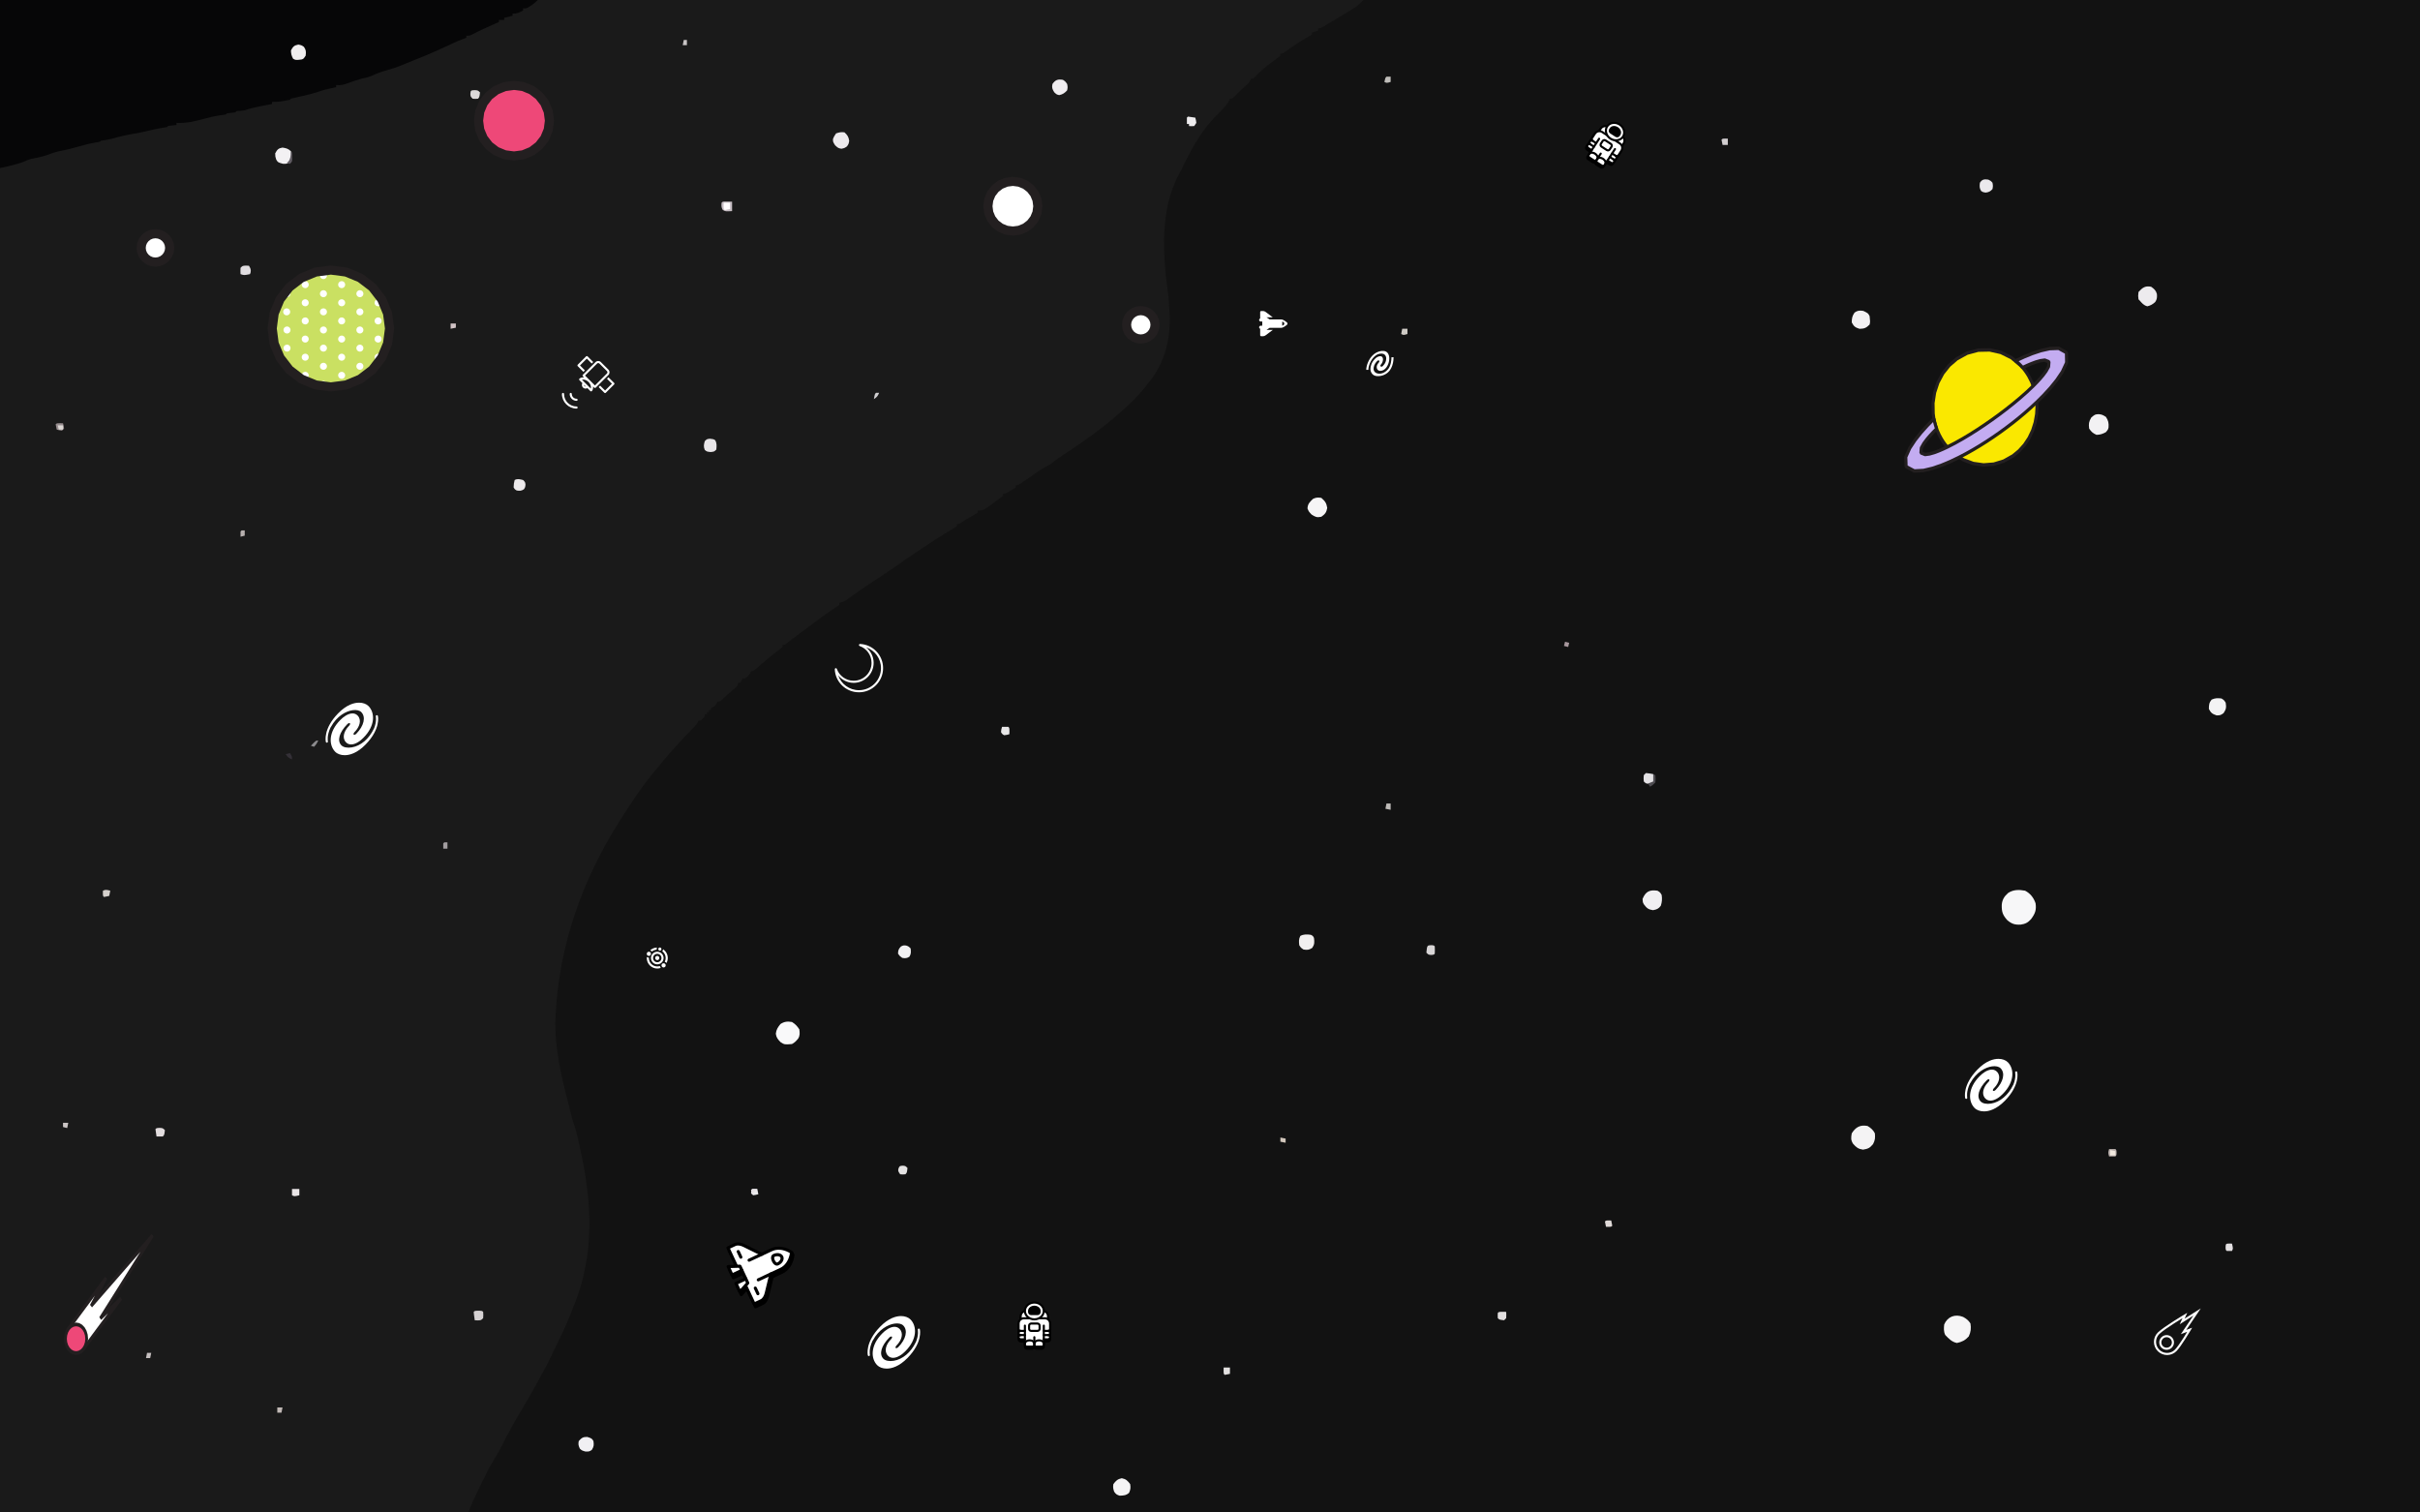 <?xml version="1.0" encoding="utf-8"?>
<svg width="2304" height="1440" viewBox="0 0 2304 1440" fill="none" xmlns="http://www.w3.org/2000/svg">
  <rect x="0" y="0" width="2304" height="1440" fill="#808080" stroke="none"/>
  <defs>
    <clipPath id="clip_path_1">
      <rect width="85" height="115" />
    </clipPath>
    <clipPath id="clip_path_2">
      <rect width="973.913" height="295.652" />
    </clipPath>
    <clipPath id="clip_path_3">
      <rect width="50" height="50" />
    </clipPath>
    <clipPath id="clip_path_4">
      <rect width="50" height="50" />
    </clipPath>
    <clipPath id="clip_path_5">
      <rect width="50" height="50" />
    </clipPath>
    <clipPath id="clip_path_6">
      <rect width="50" height="50" />
    </clipPath>
  </defs>
  <g>
    <rect width="2304" height="1440" />
    <path id="Path" d="M0 0C760.32 0 1520.64 0 2304 0C2304 475.2 2304 950.4 2304 1440C1543.68 1440 783.36 1440 0 1440C0 964.8 0 489.6 0 0C0 0 0 0 0 0Z" fill="#121212" />
    <g transform="translate(960.766 1238.112)">
      <rect width="48" height="48" />
      <path id="Path" d="M6.001 41.009L6.001 37C6.001 37 3.001 37 3.001 37C1.344 37 0 35.656 0 33.999C0 33.999 0.001 21 0.001 21C0.001 19.225 0.773 17.629 2 16.531C2 16.531 2.001 14 2.001 14C2.001 11.38 3.685 9.149 6.029 8.333C6.41 3.585 10.834 0 16.002 0C21.167 0 25.593 3.587 25.975 8.335C28.316 9.152 30 11.382 30 14C30 14 30 16.529 30 16.529C31.228 17.628 32.003 19.224 32.003 21C32.003 21 32.004 33.999 32.004 33.999C32.004 35.656 30.659 37 29.003 37C29.003 37 26.004 37 26.004 37C26.004 37 26.005 41.009 26.005 41.009C26.005 42.661 24.665 44 23.014 44C23.014 44 17.994 44 17.994 44C17.227 44 16.53 43.713 16.001 43.24C15.472 43.713 14.774 44 14.01 44C14.01 44 8.99 44 8.99 44C7.339 43.999 6.001 42.661 6.001 41.009C6.001 41.009 6.001 41.009 6.001 41.009Z" fill="#000000" fill-rule="evenodd" transform="translate(8 3)" />
      <path id="Path" d="M2.001 4.002C0.897 4.002 0 3.105 0 2.001C0 0.897 0.897 0 2.001 0C2.001 0 28.004 0 28.004 0C29.108 0 30.005 0.897 30.005 2.001C30.005 3.105 29.108 4.002 28.004 4.002C28.004 4.002 2.001 4.002 2.001 4.002C2.001 4.002 2.001 4.002 2.001 4.002Z" fill="#FFFFFF" fill-rule="evenodd" transform="translate(9 32.997)" />
      <path id="Path" d="M28.001 4.002C28.001 4.002 2.001 4.002 2.001 4.002C0.897 4.002 0 3.105 0 2.001C0 0.897 0.897 0 2.001 0C2.001 0 28.001 0 28.001 0C29.105 0 30.002 0.897 30.002 2.001C30.002 3.105 29.105 4.002 28.001 4.002C28.001 4.002 28.001 4.002 28.001 4.002Z" fill="#FFFFFF" fill-rule="evenodd" transform="translate(9.001 29)" />
      <path id="Path" d="M26.003 10.001L0 10.001C0 10.001 0.001 5 0.001 5C0.001 2.24 2.242 0 5.002 0C5.002 0 20.999 0 20.999 0C23.759 0 26 2.24 26 5C26 5 26.003 10.001 26.003 10.001L26.003 10.001Z" fill="#FFFFFF" fill-rule="evenodd" transform="translate(10.999 10)" />
      <path id="Shape" d="M1.90735e-06 11.001C1.90735e-06 11.001 0.001 6 0.001 6C0.001 2.688 2.69 0 6.002 0C6.002 0 21.999 0 21.999 0C25.31 0 28 2.688 28 6C28 6 28 11.001 28 11.001C28.001 11.553 27.553 12.001 27.001 12.001C27.001 12.001 1 12.001 1 12.001C0.447 12.001 -0.001 11.553 1.90735e-06 11.001C1.90735e-06 11.001 1.90735e-06 11.001 1.90735e-06 11.001ZM26.002 10.001C26.002 10.001 26.002 6.001 26.002 6.001C26.002 3.793 24.209 2 22.001 2C22.001 2 6.003 2 6.003 2C3.794 2 2.002 3.793 2.002 6.001C2.002 6.001 2.001 10.001 2.001 10.001L26.002 10.001L26.002 10.001Z" fill="#000000" fill-rule="evenodd" transform="translate(9.999 9)" />
      <path id="Path" d="M28.003 12.002C28.003 12.002 2.001 12.002 2.001 12.002C0.897 12.002 0 11.105 0 10.001C0 10.001 0.001 5 0.001 5C0.001 2.24 2.242 0 5.002 0C5.002 0 25.002 0 25.002 0C27.762 0 30.003 2.24 30.003 5C30.003 5 30.004 10.001 30.004 10.001C30.005 11.105 29.107 12.002 28.003 12.002C28.003 12.002 28.003 12.002 28.003 12.002Z" fill="#FFFFFF" fill-rule="evenodd" transform="translate(9 17)" />
      <path id="Path" d="M18.004 0L0.001 0C0.001 0 0 18.009 0 18.009C0 19.108 0.892 20 1.991 20C1.991 20 7.011 20 7.011 20C8.11 20 9.004 19.108 9.004 18.009C9.004 19.108 9.896 20 10.995 20C10.995 20 16.015 20 16.015 20C17.114 20 18.006 19.108 18.006 18.009C18.006 18.009 18.004 0 18.004 0L18.004 0Z" fill="#FFFFFF" fill-rule="evenodd" transform="translate(15.001 23.999)" />
      <path id="Shape" d="M0 6.011C0 6.011 0 2.991 0 2.991C0 1.34 1.339 0 2.991 0C2.991 0 9.011 0 9.011 0C10.662 0 12.002 1.34 12.002 2.991C12.002 2.991 12.002 6.011 12.002 6.011C12.002 7.663 10.662 9.002 9.011 9.002C9.011 9.002 2.991 9.002 2.991 9.002C1.338 9.001 0 7.663 0 6.011C0 6.011 0 6.011 0 6.011ZM10.001 6.011C10.001 6.011 10.001 2.991 10.001 2.991C10.001 2.446 9.556 2 9.01 2C9.01 2 2.99 2 2.99 2C2.443 2 1.999 2.445 1.999 2.991C1.999 2.991 1.999 6.011 1.999 6.011C1.999 6.558 2.443 7.002 2.99 7.002C2.99 7.002 9.01 7.002 9.01 7.002C9.556 7.001 10.001 6.557 10.001 6.011C10.001 6.011 10.001 6.011 10.001 6.011Z" fill="#000000" fill-rule="evenodd" transform="translate(18.001 20.998)" />
      <path id="Path" d="M0 19.008C0 19.008 0.001 0.999 0.001 0.999C0.001 0.447 0.449 -0.001 1.001 1.90735e-06C1.553 1.90735e-06 2.001 0.448 2 1C2 1 2 19.009 2 19.009C2 19.554 2.444 19.998 2.991 19.998C2.991 19.998 8.011 19.998 8.011 19.998C8.556 19.998 9.002 19.554 9.002 19.007C9.002 19.007 9.002 11.998 9.002 11.998C9.002 11.447 9.45 10.998 10.002 10.998C10.553 10.998 11.002 11.447 11.002 11.998C11.002 11.998 11.002 19.007 11.002 19.007C11.002 20.659 9.662 21.998 8.011 21.998C8.011 21.998 2.991 21.998 2.991 21.998C1.338 21.998 0 20.66 0 19.008C0 19.008 0 19.008 0 19.008Z" fill="#000000" fill-rule="evenodd" transform="translate(14.001 23.001)" />
      <path id="Path" d="M0 4C0 2.739 0.759 1.717 1.763 1.048C2.763 0.381 4.087 0 5.5 0C6.912 0 8.236 0.381 9.236 1.048C10.244 1.72 11 2.744 11 4C11 4.552 10.551 5 10 5C9.448 5 9 4.552 9 4C9 3.607 8.751 3.128 8.127 2.712C7.498 2.292 6.571 2 5.5 2C4.428 2 3.501 2.292 2.872 2.712C2.252 3.125 2 3.601 2 4C2 4.552 1.551 5 1 5C0.448 5 0 4.552 0 4C0 4 0 4 0 4Z" fill="#000000" fill-rule="evenodd" transform="translate(14.002 36.999)" />
      <path id="Path" d="M0 19.007C0 18.456 0.448 18.007 1 18.007C1.551 18.007 2 18.456 2 19.007C2 19.554 2.444 19.998 2.991 19.998C2.991 19.998 8.011 19.998 8.011 19.998C8.556 19.998 9.002 19.554 9.002 19.009C9.002 19.009 9.001 1 9.001 1C9 0.448 9.448 1.90735e-06 10 1.90735e-06C10.552 -0.001 11 0.447 11 0.999C11 0.999 11.003 19.008 11.003 19.008C11.003 20.66 9.663 21.999 8.012 21.999C8.012 21.999 2.992 21.999 2.992 21.999C1.338 21.997 0 20.659 0 19.007C0 19.007 0 19.007 0 19.007Z" fill="#000000" fill-rule="evenodd" transform="translate(23.005 23.002)" />
      <path id="Path" d="M0 4C0 2.739 0.759 1.717 1.763 1.048C2.763 0.381 4.087 0 5.5 0C6.912 0 8.236 0.381 9.236 1.048C10.244 1.72 11 2.744 11 4C11 4.552 10.551 5 10 5C9.448 5 9 4.552 9 4C9 3.607 8.751 3.128 8.127 2.712C7.498 2.292 6.571 2 5.5 2C4.428 2 3.501 2.292 2.872 2.712C2.252 3.125 2 3.601 2 4C2 4.552 1.551 5 1 5C0.448 5 0 4.552 0 4C0 4 0 4 0 4Z" fill="#000000" fill-rule="evenodd" transform="translate(23.005 36.999)" />
      <path id="Path" d="M0 3.001C0 1.345 1.344 0 3.001 0C3.001 0 7.002 0.004 7.002 0.004C7.554 0.004 8.002 0.452 8.001 1.004C8.001 1.556 7.553 2.004 7.001 2.003C7.001 2.003 3 2 3 2C2.449 2 2 2.451 2 3.001C2 3.553 2.449 4.002 3.001 4.002C3.001 4.002 7.002 4.002 7.002 4.002C7.553 4.002 8.002 4.451 8.002 5.002C8.002 5.554 7.553 6.002 7.002 6.002C7.002 6.002 3.001 6.002 3.001 6.002C1.344 6.002 0 4.658 0 3.001C0 3.001 0 3.001 0 3.001Z" fill="#000000" fill-rule="evenodd" transform="translate(7.999 31.997)" />
      <path id="Path" d="M0 3.001C0 1.345 1.344 0 3.001 0C3.001 0 7.001 0 7.001 0C7.552 0 8.001 0.449 8.001 1C8.001 1.552 7.552 2 7.001 2C7.001 2 3.001 2 3.001 2C2.449 2 2 2.451 2 3.001C2 3.553 2.449 4.002 3.001 4.002C3.552 4.002 4.001 4.451 4.001 5.002C4.001 5.554 3.552 6.002 3.001 6.002C1.344 6.002 0 4.658 0 3.001C0 3.001 0 3.001 0 3.001Z" fill="#000000" fill-rule="evenodd" transform="translate(8.001 28)" />
      <path id="Path" d="M0 11.001C0 11.001 0.001 6 0.001 6C0.001 2.688 2.69 0 6.002 0C6.002 0 13.002 0 13.002 0C13.553 0 14.002 0.449 14.002 1C14.002 1.552 13.553 2 13.002 2C13.002 2 6.002 2 6.002 2C3.793 2 2.001 3.793 2.001 6.001C2.001 6.001 2 11.002 2 11.002C2 11.553 2.449 12.002 3.001 12.002C3.552 12.002 4.001 12.451 4.001 13.002C4.001 13.554 3.552 14.002 3.001 14.002C1.344 14.002 0 12.658 0 11.001C0 11.001 0 11.001 0 11.001Z" fill="#000000" fill-rule="evenodd" transform="translate(7.999 16)" />
      <path id="Path" d="M0 5.002C0 4.451 0.448 4.002 1 4.002C1 4.002 5.001 4.002 5.001 4.002C5.552 4.002 6.002 3.553 6.002 3.001C6.002 2.45 5.551 2 5.001 2C5.001 2 1 2.003 1 2.003C0.448 2.004 0 1.556 0 1.004C-0.001 0.452 0.447 0.004 0.999 0.004C0.999 0.004 5 0 5 0C6.657 0 8.003 1.345 8.003 3.001C8.003 4.658 6.658 6.002 5.002 6.002C5.002 6.002 1.001 6.002 1.001 6.002C0.448 6.002 0 5.554 0 5.002C0 5.002 0 5.002 0 5.002Z" fill="#000000" fill-rule="evenodd" transform="translate(32.002 31.997)" />
      <path id="Path" d="M4 5.002C4 4.451 4.448 4.002 5 4.002C5.551 4.002 6.001 3.553 6.001 3.001C6.001 2.45 5.55 2 5 2C5 2 1 2 1 2C0.448 2 0 1.552 0 1C0 0.449 0.448 0 1 0C1 0 5 0 5 0C6.656 0 8.001 1.345 8.001 3.001C8.001 4.658 6.656 6.002 5 6.002C4.448 6.002 4 5.554 4 5.002C4 5.002 4 5.002 4 5.002Z" fill="#000000" fill-rule="evenodd" transform="translate(32.002 28)" />
      <path id="Path" d="M10.001 13.002C10.001 12.451 10.449 12.002 11.001 12.002C11.552 12.002 12.002 11.553 12.002 11.002C12.002 11.002 12.001 6.001 12.001 6.001C12.001 3.793 10.208 2 8 2C8 2 1 2 1 2C0.448 2 0 1.552 0 1C0 0.449 0.448 0 1 0C1 0 8 0 8 0C11.311 0 14.001 2.688 14.001 6C14.001 6 14.002 11.001 14.002 11.001C14.002 12.658 12.657 14.002 11.001 14.002C10.449 14.002 10.001 13.554 10.001 13.002C10.001 13.002 10.001 13.002 10.001 13.002Z" fill="#000000" fill-rule="evenodd" transform="translate(26.002 16)" />
      <path id="Path" d="M9 0C4.032 0 0 3.584 0 8C0 12.416 4.032 16 9 16C13.968 16 18 12.416 18 8C18 3.584 13.968 0 9 0C9 0 9 0 9 0Z" fill="#FFFFFF" fill-rule="evenodd" transform="translate(15.002 1.999)" />
      <path id="Shape" d="M0 9C0 3.925 4.593 0 10 0C15.405 0 20 3.925 20 9C20 14.076 15.405 18 10 18C4.593 18 0 14.076 0 9C0 9 0 9 0 9ZM18 9C18 5.244 14.529 2 10 2C5.469 2 2 5.244 2 9C2 12.757 5.469 16 10 16C14.529 16 18 12.758 18 9C18 9 18 9 18 9Z" fill="#000000" fill-rule="evenodd" transform="translate(14.002 0.999)" />
      <path id="Shape" d="M0 6.011C0 6.011 0 5 0 5C0 2.141 2.772 0 6 0C9.211 0 12 2.127 12 5.001C12 5.001 11.999 6.012 11.999 6.012C11.999 7.663 10.659 9.001 9.008 9.001C9.008 9.001 2.991 9.001 2.991 9.001C1.339 9.002 0 7.663 0 6.011C0 6.011 0 6.011 0 6.011ZM9.999 6.011C9.999 6.011 10 5 10 5C10 3.445 8.292 2 6 2C3.692 2 2 3.459 2 5C2 5 2 6.011 2 6.011C2 6.558 2.444 7.002 2.991 7.002C2.991 7.002 9.008 7.002 9.008 7.002C9.553 7.002 9.999 6.558 9.999 6.011C9.999 6.011 9.999 6.011 9.999 6.011Z" fill="#000000" fill-rule="evenodd" transform="translate(18.002 4.999)" />
      <path id="Path" d="M10 4C10 4 9.999 5.011 9.999 5.011C9.999 6.11 9.107 7.002 8.008 7.002C8.008 7.002 1.991 7.002 1.991 7.002C0.892 7.002 0 6.11 0 5.011C0 5.011 0 4 0 4C0 1.792 2.24 0 5 0C7.76 0 10 1.792 10 4C10 4 10 4 10 4Z" fill="#000000" fill-rule="evenodd" transform="translate(19.002 5.999)" />
    </g>
    <g transform="translate(511.766 736.112)">
      <rect width="48" height="48" />
      <path id="Path" d="M28.974 25.546C23.804 34.568 13.804 38.504 6.638 34.338C-0.528 30.172 -2.144 19.478 3.028 10.454C8.2 1.43 18.198 -2.504 25.364 1.662C32.53 5.828 34.144 16.524 28.974 25.546C28.974 25.546 28.974 25.546 28.974 25.546Z" fill="#A64AFF" transform="translate(8 6)" />
      <path id="Path" d="M16.325 37.989C13.342 37.989 8.943 36.034 8.943 30.253C8.943 25.182 12.242 22.153 13.977 20.908C13.977 20.908 13.977 30.991 13.977 30.991C13.977 30.991 19.977 27.991 19.977 27.991C19.977 27.991 29.899 22.991 29.899 12.834C29.899 3.665 22.753 0 18 0C4.55 0 0 13.036 0 17.957C0.605 15.295 7.989 4.002 17.629 4.002C20.612 4.002 25.011 5.957 25.011 11.738C25.011 16.809 21.712 19.838 19.977 21.083C19.977 21.083 19.977 10.991 19.977 10.991C19.977 10.991 13.977 13.991 13.977 13.991C13.977 13.991 4.055 19 4.055 29.157C4.055 38.326 11.202 41.991 15.954 41.991C29.404 41.991 33.954 28.955 33.954 24.034C33.349 26.696 25.966 37.989 16.325 37.989C16.325 37.989 16.325 37.989 16.325 37.989Z" fill="#6C19FF" transform="translate(7.023 3.009)" />
      <path id="Path" d="M12.27 34.989C9.287 34.989 4.888 33.034 4.888 27.253C4.888 22.182 8.187 19.153 9.922 17.908C9.922 17.908 9.922 27.991 9.922 27.991C9.922 27.991 15.922 24.991 15.922 24.991C15.922 24.991 25.844 19.991 25.844 9.834C25.844 7.085 25.193 4.841 24.166 3.032C23.585 2.524 22.969 2.051 22.287 1.654C18.032 -0.819 12.785 -0.419 8.136 2.188C9.837 1.453 11.66 1.003 13.574 1.003C16.557 1.003 20.956 2.958 20.956 8.739C20.956 13.81 17.657 16.839 15.922 18.084C15.922 18.084 15.922 7.991 15.922 7.991C15.922 7.991 9.922 10.991 9.922 10.991C9.922 10.991 0 16 0 26.157C0 28.896 0.647 31.134 1.668 32.94C2.252 33.453 2.872 33.929 3.56 34.329C7.793 36.79 13.009 36.405 17.64 33.834C15.959 34.551 14.159 34.989 12.27 34.989C12.27 34.989 12.27 34.989 12.27 34.989Z" fill="#2100C4" transform="translate(11.078 6.009)" />
    </g>
    <path id="Path" d="M0 0C428.34 0 856.68 0 1298 0C1292.37 5.627 1292.37 5.627 1288.78 7.867C1288 8.357 1287.22 8.847 1286.41 9.352C1285.19 10.106 1285.19 10.106 1283.94 10.875C1283.1 11.4 1282.25 11.925 1281.38 12.467C1275.79 15.938 1270.16 19.326 1264.45 22.598C1262.71 23.592 1261 24.625 1259.3 25.684C1257 27 1257 27 1255 27C1255 27.66 1255 28.32 1255 29C1252.03 29.99 1252.03 29.99 1249 31C1249 31.66 1249 32.32 1249 33C1248.07 33.516 1247.14 34.031 1246.19 34.562C1238.15 39.162 1230.48 44.269 1223 49.715C1221 51 1221 51 1219 51C1219 51.66 1219 52.32 1219 53C1217.58 54.278 1217.58 54.278 1215.6 55.723C1214.88 56.257 1214.15 56.792 1213.41 57.343C1212.64 57.91 1211.86 58.478 1211.06 59.062C1205.07 63.523 1199.62 67.976 1194.57 73.488C1193 75 1193 75 1191 75C1190.74 75.593 1190.49 76.186 1190.23 76.797C1188.87 79.227 1187.52 80.492 1185.38 82.25C1181.56 85.457 1178.1 88.89 1174.66 92.496C1173 94 1173 94 1171 94C1170.59 94.884 1170.59 94.884 1170.18 95.785C1167.25 101.3 1162.37 105.628 1158 110C1145.2 122.852 1135.98 138.763 1128 154.938C1124.24 162.552 1124.24 162.552 1122.59 165.586C1108.86 190.826 1107.1 220.44 1108.81 248.438C1108.87 249.443 1108.87 249.443 1108.94 250.468C1109.45 258.564 1110.32 266.523 1111.53 274.542C1112.33 280.403 1112.73 286.286 1113.13 292.188C1113.21 293.368 1113.3 294.548 1113.39 295.764C1115.14 320.88 1109.61 345.276 1093 365C1092.3 365.895 1091.61 366.789 1090.89 367.711C1083.21 377.442 1074.45 386.005 1065 394C1064.1 394.785 1063.21 395.57 1062.29 396.379C1052.95 404.501 1043.04 411.776 1033 419C1032.07 419.668 1031.15 420.336 1030.2 421.023C1026.37 423.736 1022.48 426.347 1018.58 428.941C1017.78 429.475 1016.97 430.008 1016.14 430.558C1014.54 431.621 1012.94 432.682 1011.33 433.739C1007.4 436.34 1003.68 439.046 1000 442C998.626 442.808 997.23 443.581 995.813 444.313C991.546 446.622 987.647 449.272 983.699 452.086C980.658 454.242 977.588 456.349 974.5 458.438C973.5 459.117 972.499 459.796 971.469 460.496C969 462 969 462 967 462C967 462.66 967 463.32 967 464C964.883 465.508 964.883 465.508 962.125 467.125C961.22 467.664 960.315 468.203 959.383 468.758C957 470 957 470 955 470C955 470.66 955 471.32 955 472C936.649 486 936.649 486 931 486C931 486.66 931 487.32 931 488C929.173 489.201 927.285 490.311 925.375 491.375C920.277 494.249 920.277 494.249 915.375 497.438C913 499 913 499 911 499C911 499.66 911 500.32 911 501C909.586 502.078 909.586 502.078 907.59 503.25C906.855 503.688 906.12 504.127 905.363 504.578C904.162 505.282 904.162 505.282 902.938 506C895.08 510.7 887.428 515.62 879.849 520.753C877.284 522.483 874.705 524.191 872.126 525.901C864.921 530.682 857.8 535.568 850.766 540.598C845.496 544.338 840.122 547.882 834.688 551.375C826.347 556.736 818.161 562.279 810.117 568.078C809.233 568.712 808.349 569.347 807.438 570C806.291 570.835 806.291 570.835 805.121 571.688C803.043 572.973 801.389 573.567 799 574C799 574.66 799 575.32 799 576C797.383 577.195 795.701 578.303 794 579.375C789.002 582.625 784.189 586.025 779.438 589.625C772.465 594.906 765.439 600.111 758.383 605.28C755.222 607.6 752.103 609.915 749.074 612.406C747 614 747 614 745 614C745 614.66 745 615.32 745 616C743.488 617.34 743.488 617.34 741.313 618.938C737.197 622.044 733.235 625.282 729.313 628.625C728.779 629.08 728.245 629.535 727.695 630.004C727.173 630.448 726.651 630.893 726.113 631.352C725.601 631.786 725.089 632.221 724.561 632.669C723.482 633.589 722.409 634.516 721.341 635.448C717.218 639 717.218 639 715 639C714.753 639.598 714.505 640.196 714.25 640.813C712.819 643.316 711.431 644.481 709 646C708.34 646 707.68 646 707 646C706.34 647.32 705.68 648.64 705 650C704.34 650 703.68 650 703 650C702.67 650.99 702.34 651.98 702 653C700.469 654.543 700.469 654.543 698.5 656.188C694.54 659.533 690.702 662.99 686.883 666.496C685 668 685 668 683 668C682.753 668.619 682.505 669.237 682.25 669.875C680.794 672.351 679.622 672.951 677 674C677 674.66 677 675.32 677 676C676.34 676 675.68 676 675 676C675 676.66 675 677.32 675 678C674.34 678 673.68 678 673 678C673 678.66 673 679.32 673 680C672.34 680 671.68 680 671 680C671 680.66 671 681.32 671 682C669.125 684.125 669.125 684.125 667 686C666.34 686 665.68 686 665 686C664.777 686.552 664.554 687.103 664.324 687.672C662.585 690.731 660.342 692.807 657.813 695.25C653.971 699.008 650.29 702.829 646.801 706.918C644.627 709.432 642.376 711.868 640.125 714.313C636.086 718.746 632.224 723.278 628.465 727.949C626.663 730.179 624.846 732.386 623.004 734.582C611.097 748.865 600.897 764.28 591 780C590.371 780.982 589.742 781.965 589.094 782.977C554.018 838.609 532.371 900.243 529 966C528.96 966.74 528.92 967.479 528.879 968.241C527.597 995.738 534.099 1023.56 541 1050C541.346 1051.4 541.69 1052.81 542.031 1054.21C542.29 1055.27 542.29 1055.27 542.554 1056.35C543.028 1058.3 543.5 1060.24 543.973 1062.18C544.713 1064.93 545.512 1067.55 546.441 1070.23C548.295 1075.69 549.595 1081.25 550.875 1086.88C551.132 1088 551.389 1089.13 551.653 1090.29C560.656 1130.44 565.525 1171.43 556 1212C555.732 1213.29 555.464 1214.58 555.188 1215.91C552.651 1227.3 548.442 1238.01 544.125 1248.81C543.68 1249.93 543.68 1249.93 543.227 1251.07C539.692 1259.91 535.876 1268.51 531.536 1276.99C529.993 1280.01 528.554 1283.07 527.151 1286.16C522.029 1297.42 516.019 1308.2 510 1319C509.182 1320.48 508.365 1321.95 507.547 1323.43C503.974 1329.85 500.304 1336.21 496.5 1342.5C489.847 1353.51 483.597 1364.65 477.949 1376.21C475.846 1380.46 473.538 1384.49 471 1388.5C466.436 1395.75 462.709 1403.29 459 1411C458.579 1411.87 458.157 1412.74 457.723 1413.63C456.373 1416.42 455.029 1419.21 453.688 1422C453.056 1423.31 453.056 1423.31 452.413 1424.64C452.012 1425.48 451.612 1426.32 451.199 1427.19C450.847 1427.92 450.495 1428.66 450.132 1429.42C448.612 1432.89 447.33 1436.45 446 1440C298.82 1440 151.64 1440 0 1440C0 964.8 0 489.6 0 0C0 0 0 0 0 0Z" fill="#1A1A1A" />
    <g transform="translate(792.766 611.112)">
      <rect width="50" height="50" />
      <path id="Shape" d="M23.942 0C23.466 0.027 23.075 0.387 23.009 0.859C22.942 1.332 23.22 1.785 23.673 1.945C30.294 4.262 35.001 10.566 35.001 18C35.001 27.402 27.403 35 18.001 35C10.567 35 4.263 30.293 1.946 23.672C1.782 23.203 1.298 22.926 0.813 23.016C0.325 23.109 -0.019 23.547 0.001 24.043C0.516 36.281 10.641 46 23.001 46C35.692 46 46.001 35.691 46.001 23C46.001 10.641 36.282 0.516 24.044 0C24.009 0 23.973 0 23.942 0C23.942 0 23.942 0 23.942 0ZM29.845 3.203C38.075 6.039 44.001 13.781 44.001 23C44.001 34.609 34.61 44 23.001 44C13.782 44 6.04 38.074 3.204 29.844C6.692 34.184 12.001 37 18.001 37C28.481 37 37.001 28.48 37.001 18C37.001 12 34.184 6.691 29.845 3.203C29.845 3.203 29.845 3.203 29.845 3.203Z" fill="#FFFFFF" transform="translate(1.999 2)" />
    </g>
    <path id="Path" d="M0 4C0 2.739 0.759 1.717 1.763 1.048C2.763 0.381 4.087 0 5.5 0C6.912 0 8.236 0.381 9.236 1.048C10.244 1.72 11 2.744 11 4C11 4.552 10.551 5 10 5C9.448 5 9 4.552 9 4C9 3.607 8.751 3.128 8.127 2.712C7.498 2.292 6.571 2 5.5 2C4.428 2 3.501 2.292 2.872 2.712C2.252 3.125 2 3.601 2 4C2 4.552 1.551 5 1 5C0.448 5 0 4.552 0 4C0 4 0 4 0 4Z" fill="#000000" fill-rule="evenodd" />
    <path id="Path" d="M0 0C168.96 0 337.92 0 512 0C509.637 2.363 507.767 3.942 505 5.688C504.319 6.124 503.639 6.561 502.938 7.012C501 8 501 8 498 8C498 8.66 498 9.32 498 10C494.27 12.034 492.331 13 488 13C488 13.66 488 14.32 488 15C485.36 15.66 482.72 16.32 480 17C480 17.66 480 18.32 480 19C478.35 19 476.7 19 475 19C475 19.66 475 20.32 475 21C473.984 21.436 472.968 21.871 471.922 22.32C464.261 25.628 456.738 29.034 449.355 32.934C447 34 447 34 444 34C444 34.66 444 35.32 444 36C442.948 36.371 441.896 36.742 440.813 37.125C434.723 39.406 428.885 42.243 423 45C411.271 50.481 399.278 55.35 387.238 60.105C385.708 60.717 384.185 61.345 382.668 61.988C377.824 64.015 373.003 65.607 367.938 67C363.045 68.346 358.591 69.956 354.016 72.125C350.762 73.537 347.459 74.219 344 75C339.694 76.138 335.591 77.531 331.438 79.125C327.469 80.601 324.288 81.464 320 81C320 81.66 320 82.32 320 83C319.166 83.182 318.332 83.364 317.473 83.551C316.347 83.802 315.222 84.053 314.063 84.312C312.409 84.678 312.409 84.678 310.723 85.051C307.981 85.75 305.41 86.519 302.746 87.441C297.578 89.206 292.321 90.419 287 91.625C285.124 92.051 283.249 92.481 281.375 92.914C280.558 93.099 279.74 93.284 278.898 93.475C277.005 93.831 277.005 93.831 276 95C274.093 95.401 272.173 95.746 270.25 96.062C269.203 96.239 268.157 96.416 267.078 96.598C264.336 96.956 261.76 97.077 259 97C259 97.66 259 98.32 259 99C258.138 99.166 258.138 99.166 257.259 99.335C254.63 99.844 252.003 100.36 249.375 100.875C248.02 101.136 248.02 101.136 246.637 101.402C241.949 102.326 237.525 103.442 233 105C231.57 105.236 230.131 105.431 228.688 105.563C225.204 105.59 225.204 105.59 224 107C221.943 107.319 219.884 107.512 217.813 107.719C215.983 107.82 215.983 107.82 215 109C213.047 109.328 211.087 109.612 209.125 109.875C203.897 110.643 198.959 111.752 193.887 113.203C185.256 115.586 176.977 117.464 168 117C168 117.66 168 118.32 168 119C165.949 119.228 163.898 119.456 161.848 119.684C159.989 119.819 159.989 119.819 159 121C157.236 121.329 155.463 121.612 153.688 121.875C149.491 122.542 145.42 123.351 141.313 124.438C136.463 125.704 131.626 126.618 126.688 127.438C119.771 128.59 113.105 130.197 106.367 132.133C102.923 133.02 99.517 133.5 96 134C95.67 134.33 95.34 134.66 95 135C93.527 135.283 92.046 135.524 90.562 135.75C85.24 136.667 80.123 138.018 74.938 139.5C69.331 141.102 63.779 142.55 58.039 143.605C54.087 144.37 50.285 145.473 46.562 147C42.412 148.62 38.087 149.573 33.73 150.465C32.974 150.621 32.217 150.777 31.438 150.938C30.756 151.07 30.074 151.203 29.371 151.34C26.754 152.069 24.362 153.141 21.88 154.236C18.789 155.492 15.601 156.291 12.375 157.125C10.469 157.624 10.469 157.624 8.523 158.133C5.699 158.828 2.852 159.43 0 160C0 107.2 0 54.4 0 0C0 0 0 0 0 0Z" fill="#060607" />
    <g id="Group" transform="translate(1813 330)">
      <g>
        <rect width="156" height="120" />
        <path id="Path" d="M91.105 25.009L93.906 30.502L96.121 36.314L97.715 42.369L98.665 48.589L98.962 54.888L98.606 61.183L97.213 69.083L94.798 76.675L91.409 83.794L87.111 90.285L81.997 96.003L76.181 100.832L67.404 105.795L57.914 108.73L48.086 109.513L38.312 108.132L28.975 104.644L20.445 99.181L17.984 97.091L15.648 94.831L13.446 92.411L11.386 89.843L9.476 87.135L7.72 84.303L5.792 80.683L4.117 76.911L2.709 73.009L1.576 68.999L0.728 64.904L0.167 60.749L0 50.599L1.519 40.588L4.669 31.056L9.351 22.33L15.413 14.715L22.64 8.472L32.41 3.092L43.008 0.221L53.917 0L64.607 2.42L74.564 7.363L83.297 14.607L84.755 16.186L86.154 17.831L87.49 19.54L88.761 21.307L89.967 23.132L91.105 25.009Z" fill="#FAE800" transform="translate(27.388 3.147)" />
        <path id="Shape" d="M49.656 112.751L49.365 112.742L39.309 111.288L29.706 107.668L21.018 102.088L18.557 99.997L16.149 97.672L13.879 95.182L11.756 92.539L9.786 89.754L7.923 86.747L5.942 83.018L4.222 79.134L2.776 75.114L1.614 70.983L0.744 66.764L0.167 62.398L0 52.249L0.02 51.95L1.608 41.652L4.875 31.849L9.717 22.879L15.976 15.059L23.452 8.641L33.526 3.138L44.445 0.221L55.354 0L55.674 0.032L66.67 2.561L76.905 7.685L85.784 15.067L87.243 16.647L88.683 18.34L90.061 20.097L91.371 21.915L92.613 23.794L93.844 25.832L96.719 31.491L98.991 37.48L100.622 43.718L101.592 50.124L101.89 56.423L101.89 56.609L101.508 63.114L100.06 71.241L97.559 79.05L94.054 86.373L89.616 93.045L84.34 98.92L78.312 103.895L69.264 108.975L59.484 111.966L49.657 112.75L49.656 112.751ZM40.105 108.165L49.59 109.507L59.126 108.746L68.334 105.9L76.868 101.074L82.497 96.4L87.459 90.852L91.628 84.555L94.918 77.646L97.262 70.278L98.616 62.598L98.961 56.501L98.672 50.388L97.75 44.354L96.204 38.479L94.055 32.84L91.323 27.482L90.217 25.657L89.045 23.885L87.81 22.171L86.512 20.514L85.154 18.919L83.807 17.461L75.281 10.389L65.62 5.594L55.247 3.245L44.662 3.459L34.38 6.244L24.888 11.471L17.884 17.521L12.003 24.908L7.462 33.374L4.404 42.625L2.929 52.34L3.092 62.234L3.63 66.223L4.455 70.195L5.553 74.086L6.92 77.872L8.545 81.532L10.419 85.05L12.147 87.839L14.004 90.464L16.005 92.954L18.143 95.299L20.411 97.489L22.723 99.45L31.045 104.779L40.105 108.163L40.105 108.165Z" fill="#231F20" transform="translate(25.923 1.525)" />
        <path id="Path" d="M152.91 4.091L145.521 0L137.007 0.306L128.646 2.2L120.466 4.925L112.45 8.195L104.573 11.872L105.381 12.538L106.176 13.223L106.958 13.925L107.726 14.645L108.481 15.383L109.223 16.138L109.566 16.497L109.907 16.86L110.243 17.226L110.576 17.596L110.904 17.971L111.229 18.35L115.31 16.435L119.441 14.669L123.638 13.104L127.926 11.858L132.31 11.246L136.307 12.823L135.933 17.512L133.603 21.674L130.801 25.466L127.771 29.043L124.604 32.47L121.336 35.785L115.152 41.635L108.794 47.245L102.294 52.663L95.682 57.908L88.965 63.001L82.157 67.945L75.263 72.743L68.288 77.387L61.225 81.865L54.072 86.153L46.813 90.224L39.439 94.014L35.359 95.926L31.229 97.69L27.033 99.252L22.747 100.498L18.365 101.108L14.37 99.531L14.739 94.843L17.067 90.68L19.87 86.889L22.901 83.314L26.07 79.891L29.34 76.58L28.807 75.05L28.317 73.503L27.869 71.941L27.464 70.364L27.103 68.774L26.787 67.173L20.492 73.579L14.469 80.294L8.827 87.398L3.791 95.033L0 103.479L0.285 112.62L8.055 116.762L16.948 116.293L25.662 114.197L34.183 111.246L42.528 107.736L50.727 103.807L57.362 100.323L63.91 96.64L70.375 92.778L76.757 88.754L83.062 84.575L89.287 80.251L95.432 75.78L101.488 71.171L107.451 66.415L113.318 61.506L119.066 56.441L124.686 51.205L131.318 44.591L137.674 37.647L143.641 30.296L148.991 22.39L153.075 13.633L152.909 4.09L152.91 4.091Z" fill="#C3ACF1" transform="translate(1.461 1.619)" />
        <path id="Shape" d="M9.586 120L8.882 119.841L1.112 115.699L0.285 114.295L0 105.153L0.152 104.375L4.072 95.696L9.19 87.947L14.833 80.843L20.916 74.056L27.26 67.599L29.679 68.446L30.345 71.588L31.174 74.632L32.168 77.616L31.791 79.395L28.52 82.706L25.385 86.094L22.434 89.578L19.722 93.245L17.628 96.988L17.387 100.045L19.989 101.073L23.929 100.524L28.075 99.319L32.224 97.775L36.293 96.034L40.33 94.142L47.658 90.375L54.872 86.329L61.99 82.06L69.023 77.602L75.971 72.977L82.84 68.195L89.624 63.269L96.316 58.195L102.903 52.968L109.375 47.573L115.702 41.99L121.849 36.176L125.078 32.898L128.212 29.507L131.163 26.021L133.874 22.353L135.969 18.608L136.213 15.552L133.61 14.525L129.669 15.075L125.521 16.28L121.371 17.828L117.3 19.57L113.263 21.465L111.63 21.087L109.68 18.937L107.475 16.783L105.161 14.793L105.466 12L113.344 8.324L121.421 5.027L129.814 2.234L138.42 0.309L146.934 0L147.636 0.17L155.025 4.261L155.833 5.679L155.999 15.222L155.836 15.996L151.623 24.98L146.191 32.997L140.224 40.349L133.807 47.364L127.127 54.028L121.469 59.299L115.69 64.391L109.795 69.325L103.804 74.103L97.722 78.733L91.552 83.222L85.3 87.564L78.97 91.761L72.561 95.804L66.066 99.683L59.487 103.385L52.815 106.888L44.571 110.84L36.164 114.377L27.435 117.395L18.479 119.528L9.586 119.997L9.586 120ZM3.179 113.204L9.818 116.742L18.218 116.3L26.75 114.247L35.208 111.32L43.471 107.842L51.608 103.941L58.197 100.48L64.709 96.816L71.142 92.972L77.495 88.966L83.773 84.804L89.973 80.497L96.092 76.045L102.122 71.455L108.059 66.72L113.898 61.833L119.618 56.792L125.207 51.585L131.802 45.007L138.109 38.114L143.972 30.886L149.209 23.147L153.067 14.875L152.924 6.723L146.658 3.254L138.638 3.541L130.464 5.393L122.348 8.098L114.417 11.337L108.915 13.905L110.91 15.788L113.047 18.044L116.201 16.564L120.376 14.778L124.729 13.157L129.206 11.87L133.589 11.259L134.263 11.34L138.26 12.917L139.227 14.586L138.852 19.275L138.638 19.986L136.198 24.321L133.33 28.195L130.301 31.772L127.089 35.25L123.787 38.6L117.565 44.487L111.167 50.132L104.635 55.577L97.995 60.846L91.252 65.958L84.421 70.919L77.503 75.735L70.503 80.394L63.413 84.89L56.229 89.198L48.934 93.289L41.515 97.103L37.39 99.036L33.217 100.82L28.866 102.437L24.39 103.724L20.009 104.334L19.335 104.253L15.339 102.676L14.373 101.009L14.742 96.32L14.955 95.608L17.396 91.272L20.264 87.399L23.295 83.824L26.509 80.35L29.076 77.75L28.396 75.659L27.389 71.864L22.941 76.39L16.967 83.053L11.429 90.03L6.506 97.495L2.935 105.449L3.177 113.203L3.179 113.204Z" fill="#231F20" />
      </g>
    </g>
    <g transform="matrix(0.839 0.545 -0.545 0.839 1522.95 103.801)">
      <rect width="48" height="48" />
      <path id="Path" d="M6.001 41.009L6.001 37C6.001 37 3.001 37 3.001 37C1.344 37 0 35.656 0 33.999C0 33.999 0.001 21 0.001 21C0.001 19.225 0.773 17.629 2 16.531C2 16.531 2.001 14 2.001 14C2.001 11.38 3.685 9.149 6.029 8.333C6.41 3.585 10.834 0 16.002 0C21.167 0 25.593 3.587 25.975 8.335C28.316 9.152 30 11.382 30 14C30 14 30 16.529 30 16.529C31.228 17.628 32.003 19.224 32.003 21C32.003 21 32.004 33.999 32.004 33.999C32.004 35.656 30.659 37 29.003 37C29.003 37 26.004 37 26.004 37C26.004 37 26.005 41.009 26.005 41.009C26.005 42.661 24.665 44 23.014 44C23.014 44 17.994 44 17.994 44C17.227 44 16.53 43.713 16.001 43.24C15.472 43.713 14.774 44 14.01 44C14.01 44 8.99 44 8.99 44C7.339 43.999 6.001 42.661 6.001 41.009C6.001 41.009 6.001 41.009 6.001 41.009Z" fill="#000000" fill-rule="evenodd" transform="translate(8 3)" />
      <path id="Path" d="M2.001 4.002C0.897 4.002 0 3.105 0 2.001C0 0.897 0.897 0 2.001 0C2.001 0 28.004 0 28.004 0C29.108 0 30.005 0.897 30.005 2.001C30.005 3.105 29.108 4.002 28.004 4.002C28.004 4.002 2.001 4.002 2.001 4.002C2.001 4.002 2.001 4.002 2.001 4.002Z" fill="#FFFFFF" fill-rule="evenodd" transform="translate(9 32.997)" />
      <path id="Path" d="M28.001 4.002C28.001 4.002 2.001 4.002 2.001 4.002C0.897 4.002 0 3.105 0 2.001C0 0.897 0.897 0 2.001 0C2.001 0 28.001 0 28.001 0C29.105 0 30.002 0.897 30.002 2.001C30.002 3.105 29.105 4.002 28.001 4.002C28.001 4.002 28.001 4.002 28.001 4.002Z" fill="#FFFFFF" fill-rule="evenodd" transform="translate(9.001 29)" />
      <path id="Path" d="M26.003 10.001L0 10.001C0 10.001 0.001 5 0.001 5C0.001 2.24 2.242 0 5.002 0C5.002 0 20.999 0 20.999 0C23.759 0 26 2.24 26 5C26 5 26.003 10.001 26.003 10.001L26.003 10.001Z" fill="#FFFFFF" fill-rule="evenodd" transform="translate(10.999 10)" />
      <path id="Shape" d="M1.90735e-06 11.001C1.90735e-06 11.001 0.001 6 0.001 6C0.001 2.688 2.69 0 6.002 0C6.002 0 21.999 0 21.999 0C25.31 0 28 2.688 28 6C28 6 28 11.001 28 11.001C28.001 11.553 27.553 12.001 27.001 12.001C27.001 12.001 1 12.001 1 12.001C0.447 12.001 -0.001 11.553 1.90735e-06 11.001C1.90735e-06 11.001 1.90735e-06 11.001 1.90735e-06 11.001ZM26.002 10.001C26.002 10.001 26.002 6.001 26.002 6.001C26.002 3.793 24.209 2 22.001 2C22.001 2 6.003 2 6.003 2C3.794 2 2.002 3.793 2.002 6.001C2.002 6.001 2.001 10.001 2.001 10.001L26.002 10.001L26.002 10.001Z" fill="#000000" fill-rule="evenodd" transform="translate(9.999 9)" />
      <path id="Path" d="M28.003 12.002C28.003 12.002 2.001 12.002 2.001 12.002C0.897 12.002 0 11.105 0 10.001C0 10.001 0.001 5 0.001 5C0.001 2.24 2.242 0 5.002 0C5.002 0 25.002 0 25.002 0C27.762 0 30.003 2.24 30.003 5C30.003 5 30.004 10.001 30.004 10.001C30.005 11.105 29.107 12.002 28.003 12.002C28.003 12.002 28.003 12.002 28.003 12.002Z" fill="#FFFFFF" fill-rule="evenodd" transform="translate(9 17)" />
      <path id="Path" d="M18.004 0L0.001 0C0.001 0 0 18.009 0 18.009C0 19.108 0.892 20 1.991 20C1.991 20 7.011 20 7.011 20C8.11 20 9.004 19.108 9.004 18.009C9.004 19.108 9.896 20 10.995 20C10.995 20 16.015 20 16.015 20C17.114 20 18.006 19.108 18.006 18.009C18.006 18.009 18.004 0 18.004 0L18.004 0Z" fill="#FFFFFF" fill-rule="evenodd" transform="translate(15.001 23.999)" />
      <path id="Shape" d="M0 6.011C0 6.011 0 2.991 0 2.991C0 1.34 1.339 0 2.991 0C2.991 0 9.011 0 9.011 0C10.662 0 12.002 1.34 12.002 2.991C12.002 2.991 12.002 6.011 12.002 6.011C12.002 7.663 10.662 9.002 9.011 9.002C9.011 9.002 2.991 9.002 2.991 9.002C1.338 9.001 0 7.663 0 6.011C0 6.011 0 6.011 0 6.011ZM10.001 6.011C10.001 6.011 10.001 2.991 10.001 2.991C10.001 2.446 9.556 2 9.01 2C9.01 2 2.99 2 2.99 2C2.443 2 1.999 2.445 1.999 2.991C1.999 2.991 1.999 6.011 1.999 6.011C1.999 6.558 2.443 7.002 2.99 7.002C2.99 7.002 9.01 7.002 9.01 7.002C9.556 7.001 10.001 6.557 10.001 6.011C10.001 6.011 10.001 6.011 10.001 6.011Z" fill="#000000" fill-rule="evenodd" transform="translate(18.001 20.998)" />
      <path id="Path" d="M0 19.008C0 19.008 0.001 0.999 0.001 0.999C0.001 0.447 0.449 -0.001 1.001 1.90735e-06C1.553 1.90735e-06 2.001 0.448 2 1C2 1 2 19.009 2 19.009C2 19.554 2.444 19.998 2.991 19.998C2.991 19.998 8.011 19.998 8.011 19.998C8.556 19.998 9.002 19.554 9.002 19.007C9.002 19.007 9.002 11.998 9.002 11.998C9.002 11.447 9.45 10.998 10.002 10.998C10.553 10.998 11.002 11.447 11.002 11.998C11.002 11.998 11.002 19.007 11.002 19.007C11.002 20.659 9.662 21.998 8.011 21.998C8.011 21.998 2.991 21.998 2.991 21.998C1.338 21.998 0 20.66 0 19.008C0 19.008 0 19.008 0 19.008Z" fill="#000000" fill-rule="evenodd" transform="translate(14.001 23.001)" />
      <path id="Path" d="M0 4C0 2.739 0.759 1.717 1.763 1.048C2.763 0.381 4.087 0 5.5 0C6.912 0 8.236 0.381 9.236 1.048C10.244 1.72 11 2.744 11 4C11 4.552 10.551 5 10 5C9.448 5 9 4.552 9 4C9 3.607 8.751 3.128 8.127 2.712C7.498 2.292 6.571 2 5.5 2C4.428 2 3.501 2.292 2.872 2.712C2.252 3.125 2 3.601 2 4C2 4.552 1.551 5 1 5C0.448 5 0 4.552 0 4C0 4 0 4 0 4Z" fill="#000000" fill-rule="evenodd" transform="translate(14.002 36.999)" />
      <path id="Path" d="M0 19.007C0 18.456 0.448 18.007 1 18.007C1.551 18.007 2 18.456 2 19.007C2 19.554 2.444 19.998 2.991 19.998C2.991 19.998 8.011 19.998 8.011 19.998C8.556 19.998 9.002 19.554 9.002 19.009C9.002 19.009 9.001 1 9.001 1C9 0.448 9.448 1.90735e-06 10 1.90735e-06C10.552 -0.001 11 0.447 11 0.999C11 0.999 11.003 19.008 11.003 19.008C11.003 20.66 9.663 21.999 8.012 21.999C8.012 21.999 2.992 21.999 2.992 21.999C1.338 21.997 0 20.659 0 19.007C0 19.007 0 19.007 0 19.007Z" fill="#000000" fill-rule="evenodd" transform="translate(23.005 23.002)" />
      <path id="Path" d="M0 4C0 2.739 0.759 1.717 1.763 1.048C2.763 0.381 4.087 0 5.5 0C6.912 0 8.236 0.381 9.236 1.048C10.244 1.72 11 2.744 11 4C11 4.552 10.551 5 10 5C9.448 5 9 4.552 9 4C9 3.607 8.751 3.128 8.127 2.712C7.498 2.292 6.571 2 5.5 2C4.428 2 3.501 2.292 2.872 2.712C2.252 3.125 2 3.601 2 4C2 4.552 1.551 5 1 5C0.448 5 0 4.552 0 4C0 4 0 4 0 4Z" fill="#000000" fill-rule="evenodd" transform="translate(23.005 36.999)" />
      <path id="Path" d="M0 3.001C0 1.345 1.344 0 3.001 0C3.001 0 7.002 0.004 7.002 0.004C7.554 0.004 8.002 0.452 8.001 1.004C8.001 1.556 7.553 2.004 7.001 2.003C7.001 2.003 3 2 3 2C2.449 2 2 2.451 2 3.001C2 3.553 2.449 4.002 3.001 4.002C3.001 4.002 7.002 4.002 7.002 4.002C7.553 4.002 8.002 4.451 8.002 5.002C8.002 5.554 7.553 6.002 7.002 6.002C7.002 6.002 3.001 6.002 3.001 6.002C1.344 6.002 0 4.658 0 3.001C0 3.001 0 3.001 0 3.001Z" fill="#000000" fill-rule="evenodd" transform="translate(7.999 31.997)" />
      <path id="Path" d="M0 3.001C0 1.345 1.344 0 3.001 0C3.001 0 7.001 0 7.001 0C7.552 0 8.001 0.449 8.001 1C8.001 1.552 7.552 2 7.001 2C7.001 2 3.001 2 3.001 2C2.449 2 2 2.451 2 3.001C2 3.553 2.449 4.002 3.001 4.002C3.552 4.002 4.001 4.451 4.001 5.002C4.001 5.554 3.552 6.002 3.001 6.002C1.344 6.002 0 4.658 0 3.001C0 3.001 0 3.001 0 3.001Z" fill="#000000" fill-rule="evenodd" transform="translate(8.001 28)" />
      <path id="Path" d="M0 11.001C0 11.001 0.001 6 0.001 6C0.001 2.688 2.69 0 6.002 0C6.002 0 13.002 0 13.002 0C13.553 0 14.002 0.449 14.002 1C14.002 1.552 13.553 2 13.002 2C13.002 2 6.002 2 6.002 2C3.793 2 2.001 3.793 2.001 6.001C2.001 6.001 2 11.002 2 11.002C2 11.553 2.449 12.002 3.001 12.002C3.552 12.002 4.001 12.451 4.001 13.002C4.001 13.554 3.552 14.002 3.001 14.002C1.344 14.002 0 12.658 0 11.001C0 11.001 0 11.001 0 11.001Z" fill="#000000" fill-rule="evenodd" transform="translate(7.999 16)" />
      <path id="Path" d="M0 5.002C0 4.451 0.448 4.002 1 4.002C1 4.002 5.001 4.002 5.001 4.002C5.552 4.002 6.002 3.553 6.002 3.001C6.002 2.45 5.551 2 5.001 2C5.001 2 1 2.003 1 2.003C0.448 2.004 0 1.556 0 1.004C-0.001 0.452 0.447 0.004 0.999 0.004C0.999 0.004 5 0 5 0C6.657 0 8.003 1.345 8.003 3.001C8.003 4.658 6.658 6.002 5.002 6.002C5.002 6.002 1.001 6.002 1.001 6.002C0.448 6.002 0 5.554 0 5.002C0 5.002 0 5.002 0 5.002Z" fill="#000000" fill-rule="evenodd" transform="translate(32.002 31.997)" />
      <path id="Path" d="M4 5.002C4 4.451 4.448 4.002 5 4.002C5.551 4.002 6.001 3.553 6.001 3.001C6.001 2.45 5.55 2 5 2C5 2 1 2 1 2C0.448 2 0 1.552 0 1C0 0.449 0.448 0 1 0C1 0 5 0 5 0C6.656 0 8.001 1.345 8.001 3.001C8.001 4.658 6.656 6.002 5 6.002C4.448 6.002 4 5.554 4 5.002C4 5.002 4 5.002 4 5.002Z" fill="#000000" fill-rule="evenodd" transform="translate(32.002 28)" />
      <path id="Path" d="M10.001 13.002C10.001 12.451 10.449 12.002 11.001 12.002C11.552 12.002 12.002 11.553 12.002 11.002C12.002 11.002 12.001 6.001 12.001 6.001C12.001 3.793 10.208 2 8 2C8 2 1 2 1 2C0.448 2 0 1.552 0 1C0 0.449 0.448 0 1 0C1 0 8 0 8 0C11.311 0 14.001 2.688 14.001 6C14.001 6 14.002 11.001 14.002 11.001C14.002 12.658 12.657 14.002 11.001 14.002C10.449 14.002 10.001 13.554 10.001 13.002C10.001 13.002 10.001 13.002 10.001 13.002Z" fill="#000000" fill-rule="evenodd" transform="translate(26.002 16)" />
      <path id="Path" d="M9 0C4.032 0 0 3.584 0 8C0 12.416 4.032 16 9 16C13.968 16 18 12.416 18 8C18 3.584 13.968 0 9 0C9 0 9 0 9 0Z" fill="#FFFFFF" fill-rule="evenodd" transform="translate(15.002 1.999)" />
      <path id="Shape" d="M0 9C0 3.925 4.593 0 10 0C15.405 0 20 3.925 20 9C20 14.076 15.405 18 10 18C4.593 18 0 14.076 0 9C0 9 0 9 0 9ZM18 9C18 5.244 14.529 2 10 2C5.469 2 2 5.244 2 9C2 12.757 5.469 16 10 16C14.529 16 18 12.758 18 9C18 9 18 9 18 9Z" fill="#000000" fill-rule="evenodd" transform="translate(14.002 0.999)" />
      <path id="Shape" d="M0 6.011C0 6.011 0 5 0 5C0 2.141 2.772 0 6 0C9.211 0 12 2.127 12 5.001C12 5.001 11.999 6.012 11.999 6.012C11.999 7.663 10.659 9.001 9.008 9.001C9.008 9.001 2.991 9.001 2.991 9.001C1.339 9.002 0 7.663 0 6.011C0 6.011 0 6.011 0 6.011ZM9.999 6.011C9.999 6.011 10 5 10 5C10 3.445 8.292 2 6 2C3.692 2 2 3.459 2 5C2 5 2 6.011 2 6.011C2 6.558 2.444 7.002 2.991 7.002C2.991 7.002 9.008 7.002 9.008 7.002C9.553 7.002 9.999 6.558 9.999 6.011C9.999 6.011 9.999 6.011 9.999 6.011Z" fill="#000000" fill-rule="evenodd" transform="translate(18.002 4.999)" />
      <path id="Path" d="M10 4C10 4 9.999 5.011 9.999 5.011C9.999 6.11 9.107 7.002 8.008 7.002C8.008 7.002 1.991 7.002 1.991 7.002C0.892 7.002 0 6.11 0 5.011C0 5.011 0 4 0 4C0 1.792 2.24 0 5 0C7.76 0 10 1.792 10 4C10 4 10 4 10 4Z" fill="#000000" fill-rule="evenodd" transform="translate(19.002 5.999)" />
    </g>
    <path id="Path" d="M22.215 0.654C27.212 3.227 30.414 7.357 32.215 12.654C33.162 19.071 31.755 22.54 27.914 27.732C24.997 31.031 22.389 32.348 18.047 32.958C12.6 33.269 9.454 32.301 5.215 28.654C0.787 23.627 -0.096 20.77 0.008 14.189C0.416 9.189 2.459 6.013 6.152 2.779C11.096 -0.444 16.552 -0.43 22.215 0.654C22.215 0.654 22.215 0.654 22.215 0.654Z" fill="#F7F7F8" transform="translate(1905.785 847.346)" />
    <path id="Path" d="M18.267 1.214C21.455 2.94 23.243 4.38 25.267 7.417C26.021 12.019 25.667 15.587 23.642 19.792C20.27 23.519 17.266 24.982 12.392 26.042C7.57 25.077 4.592 21.924 1.267 18.417C-0.331 15.221 -0.1 11.894 0.267 8.417C3.451 0.877 10.698 -1.802 18.267 1.214C18.267 1.214 18.267 1.214 18.267 1.214Z" fill="#F6F5F6" transform="translate(1850.733 1252.583)" />
    <g id="Group" transform="translate(61 1175)">
      <g clip-path="url(#clip_path_1)">
        <rect width="85" height="115" />
        <path id="Path" d="M30.277 78.841L38.541 65.708L46.806 52.571L55.075 39.429L63.34 26.293L71.612 13.146L79.884 0L70.159 11.161L60.432 22.324L50.702 33.49L40.974 44.653L31.241 55.825L21.507 66.996L23.853 62.583L26.199 58.171L28.546 53.76L30.892 49.346L33.243 44.926L35.593 40.504L29.664 48.512L23.733 56.522L17.806 64.527L11.873 72.54L5.937 80.558L0 88.575L1.19 90.182L2.38 91.79L3.57 93.396L4.761 95.005L5.955 96.618L7.15 98.231L8.339 99.837L9.53 101.445L10.72 103.052L11.911 104.661L13.105 106.274L14.299 107.886L20.228 99.879L26.159 91.869L32.087 83.864L38.019 75.851L43.955 67.834L49.892 59.816L46.625 62.986L43.358 66.153L40.091 69.321L36.823 72.491L33.55 75.665L30.277 78.841Z" fill="#FFFFFF" transform="translate(4.265 1.353)" />
        <path id="Shape" d="M16.158 110.495L14.298 110.495L0 91.184L0 88.673L35.592 40.603L37.59 42.895L29.769 57.603L79.962 0L81.816 2.503L39.164 70.289L50.055 59.727L51.751 62.426L16.158 110.495ZM2.789 89.928L15.228 106.727L38.48 75.326L31.973 81.636L30.204 79.045L69.325 16.869L23.288 69.703L21.368 67.313L26.04 58.527L2.789 89.928Z" fill="#231F20" transform="translate(3.336 0)" />
        <path id="Path" d="M17.261 23.311L15.168 25.484L12.728 26.848L10.111 27.311L7.493 26.848L5.055 25.484L2.962 23.311L1.353 20.485L0.343 17.19L0 13.655L0.343 10.12L1.353 6.826L2.962 4L5.055 1.827L7.494 0.463L10.111 0L12.729 0.463L15.168 1.827L17.261 4L18.869 6.826L19.879 10.121L20.222 13.655L19.879 17.191L18.869 20.485L17.261 23.311Z" fill="#EE4878" transform="translate(1.304 85.928)" />
        <path id="Shape" d="M11.586 30.831L11.244 30.831L8.627 30.368L8.294 30.248L5.856 28.884L5.557 28.651L3.464 26.478L3.223 26.153L1.614 23.326L1.441 22.924L0.432 19.63L0.344 19.181L0 15.646L0 15.184L0.343 11.649L0.431 11.2L1.44 7.906L1.613 7.503L3.222 4.677L3.463 4.351L5.556 2.179L5.855 1.945L8.294 0.583L8.626 0.463L11.244 0L11.586 0L14.203 0.463L14.535 0.583L16.974 1.947L17.273 2.18L19.366 4.352L19.607 4.678L21.215 7.504L21.388 7.907L22.397 11.201L22.486 11.65L22.828 15.185L22.828 15.647L22.486 19.181L22.397 19.63L21.388 22.924L21.215 23.326L19.607 26.153L19.366 26.478L17.273 28.651L16.974 28.884L14.535 30.247L14.203 30.367L11.585 30.83L11.586 30.831ZM9.141 26.876L11.415 27.279L13.69 26.876L15.808 25.692L17.627 23.804L19.026 21.348L19.902 18.487L20.2 15.416L19.902 12.343L19.026 9.483L17.627 7.027L15.808 5.139L13.69 3.955L11.416 3.552L9.141 3.955L7.023 5.139L5.203 7.027L3.805 9.483L2.928 12.343L2.63 15.416L2.928 18.487L3.805 21.349L5.203 23.805L7.023 25.693L9.141 26.877L9.141 26.876Z" fill="#231F20" transform="translate(0 84.169)" />
      </g>
    </g>
    <g id="Group" transform="matrix(-1 0 0 1 1104 77)">
      <g clip-path="url(#clip_path_2)">
        <rect width="973.913" height="295.652" />
        <path id="Path" d="M27.153 13.518L26.694 10.015L25.335 6.756L23.175 3.958L20.365 1.808L17.092 0.458L13.577 0L10.061 0.458L6.785 1.811L3.975 3.961L1.819 6.759L0.46 10.018L0 13.518L0.46 17.019L1.819 20.277L3.978 23.076L6.788 25.226L10.061 26.576L13.577 27.034L17.092 26.576L20.368 25.223L23.178 23.076L25.335 20.277L26.694 17.016L27.153 13.518Z" fill="#FFFFFF" transform="translate(4.299 218.717)" />
        <path id="Shape" d="M17.315 35.598L13.799 35.14L12.698 34.846L9.425 33.493L8.445 32.929L5.635 30.779L4.837 29.987L2.677 27.189L2.111 26.213L0.752 22.952L0.457 21.858L0 18.357L0 17.238L0.46 13.74L0.755 12.646L2.111 9.387L2.677 8.412L4.837 5.613L5.632 4.819L8.442 2.669L9.422 2.104L12.695 0.751L13.796 0.458L17.312 0L18.434 0L21.949 0.458L23.048 0.751L26.321 2.101L27.303 2.666L30.114 4.816L30.912 5.608L33.071 8.406L33.638 9.382L34.997 12.64L35.292 13.734L35.751 17.235L35.751 18.355L35.292 21.855L34.997 22.949L33.641 26.207L33.074 27.183L30.915 29.982L30.117 30.776L27.306 32.926L26.326 33.491L23.054 34.844L21.955 35.137L18.439 35.595L17.315 35.595L17.315 35.598ZM15.493 26.654L17.876 26.962L20.261 26.651L22.478 25.735L24.384 24.279L25.849 22.382L26.769 20.174L27.081 17.799L26.769 15.424L25.849 13.219L24.384 11.319L22.478 9.862L20.264 8.95L17.879 8.639L15.493 8.95L13.279 9.862L11.374 11.322L9.908 13.222L8.988 15.43L8.676 17.802L8.988 20.177L9.908 22.385L11.374 24.282L13.282 25.738L15.496 26.654L15.493 26.654Z" fill="#231F20" transform="translate(0 214.436)" />
        <path id="Path" d="M67.501 33.606L66.359 42.308L62.986 50.414L57.617 57.369L50.629 62.715L42.49 66.074L33.751 67.214L25.014 66.074L16.872 62.715L9.885 57.369L4.516 50.411L1.142 42.308L0 33.606L1.142 24.906L4.519 16.8L9.888 9.842L16.872 4.499L25.014 1.137L33.751 0L42.49 1.137L50.629 4.499L57.617 9.845L62.986 16.803L66.359 24.906L67.501 33.606Z" fill="#EE4878" transform="translate(580.885 4.281)" />
        <path id="Shape" d="M38.617 75.776L37.492 75.776L28.752 74.638L27.653 74.345L19.512 70.985L18.532 70.421L11.544 65.076L10.746 64.281L5.378 57.323L4.811 56.347L1.437 48.244L1.142 47.15L0 38.448L0 37.328L1.142 28.628L1.437 27.535L4.811 19.431L5.378 18.455L10.746 11.498L11.544 10.706L18.532 5.36L19.515 4.796L27.653 1.436L28.752 1.143L37.492 0L38.617 0L47.356 1.137L48.455 1.431L56.596 4.79L57.576 5.354L64.564 10.7L65.362 11.495L70.731 18.452L71.297 19.428L74.671 27.532L74.966 28.626L76.108 37.325L76.108 38.445L74.966 47.147L74.671 48.241L71.297 56.344L70.731 57.32L65.362 64.278L64.564 65.07L57.576 70.415L56.593 70.98L48.455 74.339L47.356 74.633L38.619 75.77L38.617 75.776ZM30.446 66.149L38.053 67.139L45.659 66.149L52.739 63.224L58.822 58.57L63.497 52.513L66.435 45.463L67.429 37.886L66.435 30.312L63.497 23.263L58.822 17.206L52.739 12.551L45.656 9.626L38.05 8.636L30.443 9.626L23.363 12.551L17.28 17.206L12.605 23.263L9.668 30.312L8.673 37.886L9.668 45.463L12.605 52.513L17.28 58.57L23.363 63.224L30.446 66.149Z" fill="#231F20" transform="translate(576.583 0)" />
        <path id="Path" d="M27.153 13.518L26.694 10.015L25.335 6.756L23.175 3.958L20.365 1.808L17.092 0.458L13.577 0L10.061 0.458L6.785 1.811L3.975 3.961L1.818 6.759L0.46 10.018L0 13.518L0.46 17.019L1.818 20.28L3.978 23.076L6.788 25.226L10.061 26.579L13.577 27.034L17.092 26.576L20.368 25.226L23.178 23.076L25.335 20.277L26.694 17.016L27.153 13.518Z" fill="#FFFFFF" transform="translate(942.461 145.497)" />
        <path id="Shape" d="M18.442 35.595L17.318 35.595L13.802 35.137L12.703 34.844L9.431 33.493L8.448 32.929L5.638 30.779L4.84 29.987L2.68 27.189L2.113 26.213L0.755 22.955L0.46 21.861L0 18.36L0 17.24L0.46 13.74L0.755 12.646L2.11 9.387L2.677 8.409L4.837 5.611L5.632 4.819L8.442 2.669L9.422 2.104L12.695 0.751L13.793 0.458L17.309 0L18.434 0L21.949 0.458L23.048 0.751L26.32 2.101L27.303 2.666L30.113 4.816L30.912 5.608L33.071 8.406L33.638 9.382L34.997 12.64L35.292 13.734L35.751 17.235L35.751 18.355L35.292 21.855L34.997 22.949L33.641 26.208L33.074 27.186L30.914 29.984L30.119 30.776L27.309 32.926L26.329 33.491L23.056 34.844L21.958 35.137L18.442 35.595ZM15.496 26.648L17.878 26.959L20.264 26.648L22.478 25.733L24.384 24.273L25.849 22.376L26.769 20.171L27.081 17.796L26.769 15.421L25.849 13.213L24.384 11.313L22.478 9.857L20.261 8.941L17.878 8.63L15.493 8.941L13.279 9.857L11.373 11.316L9.908 13.213L8.988 15.418L8.676 17.793L8.988 20.168L9.908 22.373L11.373 24.273L13.279 25.73L15.496 26.645L15.496 26.648Z" fill="#231F20" transform="translate(938.159 141.22)" />
        <path id="Path" d="M47.515 23.654L46.712 17.531L44.335 11.826L40.556 6.926L35.639 3.164L29.908 0.8L23.756 0L17.607 0.8L11.877 3.167L6.959 6.929L3.18 11.826L0.804 17.531L0 23.654L0.804 29.78L3.18 35.486L6.959 40.382L11.877 44.145L17.607 46.508L23.756 47.311L29.908 46.508L35.639 44.145L40.556 40.379L44.335 35.483L46.712 29.78L47.515 23.654Z" fill="#FFFFFF" transform="translate(115.922 95.673)" />
        <path id="Shape" d="M28.619 55.87L27.494 55.87L21.345 55.069L20.246 54.776L14.516 52.412L13.533 51.848L8.615 48.086L7.82 47.294L4.042 42.397L3.475 41.419L1.099 35.713L0.804 34.619L0 28.496L0 27.376L0.804 21.253L1.099 20.159L3.475 14.454L4.042 13.475L7.82 8.578L8.618 7.787L13.536 4.024L14.516 3.46L20.246 1.094L21.345 0.8L27.497 0L28.619 0L34.771 0.8L35.87 1.094L41.6 3.46L42.58 4.024L47.498 7.787L48.296 8.578L52.075 13.475L52.641 14.451L55.018 20.157L55.312 21.25L56.116 27.376L56.116 28.496L55.312 34.619L55.018 35.713L52.641 41.416L52.075 42.392L48.296 47.288L47.498 48.08L42.58 51.842L41.6 52.406L35.87 54.773L34.771 55.066L28.619 55.867L28.619 55.87ZM23.036 46.58L28.055 47.233L33.074 46.58L37.746 44.651L41.762 41.58L44.847 37.581L46.784 32.932L47.44 27.935L46.784 22.934L44.847 18.282L41.762 14.284L37.746 11.215L33.074 9.287L28.055 8.633L23.036 9.287L18.364 11.215L14.348 14.287L11.264 18.282L9.327 22.934L8.67 27.932L9.327 32.929L11.264 37.581L14.348 41.58L18.364 44.651L23.036 46.58Z" fill="#231F20" transform="translate(111.623 91.395)" />
        <path id="Path" d="M111.727 55.625L109.839 70.027L104.25 83.442L95.366 94.959L83.799 103.805L70.326 109.367L55.865 111.25L41.401 109.367L27.925 103.805L16.361 94.956L7.476 83.442L1.891 70.027L0 55.625L1.891 41.223L7.476 27.808L16.364 16.293L27.928 7.444L41.401 1.883L55.865 0L70.329 1.883L83.801 7.444L95.366 16.293L104.253 27.811L109.839 41.226L111.727 55.625Z" fill="#CAE062" transform="translate(733.128 180.122)" />
        <path id="Shape" d="M72.879 8.639C71.649 8.588 70.49 9.213 69.859 10.266C69.229 11.319 69.229 12.632 69.859 13.685C70.49 14.738 71.649 15.363 72.879 15.312C74.676 15.237 76.094 13.766 76.094 11.975C76.094 10.185 74.676 8.713 72.879 8.639C72.879 8.639 72.879 8.639 72.879 8.639ZM90.226 51.819C88.996 51.768 87.836 52.393 87.206 53.446C86.575 54.499 86.575 55.812 87.206 56.865C87.836 57.918 88.996 58.543 90.226 58.492C92.022 58.418 93.44 56.946 93.44 55.156C93.44 53.365 92.022 51.894 90.226 51.819C90.226 51.819 90.226 51.819 90.226 51.819ZM72.879 43.183C71.649 43.132 70.49 43.757 69.859 44.81C69.229 45.863 69.229 47.176 69.859 48.229C70.49 49.282 71.649 49.907 72.879 49.856C74.676 49.782 76.094 48.31 76.094 46.52C76.094 44.729 74.676 43.257 72.879 43.183C72.879 43.183 72.879 43.183 72.879 43.183ZM90.226 41.22C91.456 41.271 92.616 40.646 93.246 39.593C93.876 38.54 93.876 37.227 93.246 36.174C92.616 35.121 91.456 34.496 90.226 34.547C88.429 34.621 87.011 36.093 87.011 37.883C87.011 39.674 88.429 41.145 90.226 41.22C90.226 41.22 90.226 41.22 90.226 41.22ZM72.879 25.911C71.649 25.86 70.49 26.485 69.859 27.538C69.229 28.591 69.229 29.904 69.859 30.957C70.49 32.01 71.649 32.635 72.879 32.584C74.676 32.51 76.094 31.038 76.094 29.247C76.094 27.457 74.676 25.985 72.879 25.911C72.879 25.911 72.879 25.911 72.879 25.911ZM90.226 23.948C91.724 23.948 92.947 22.952 93.374 21.602C93.374 21.602 92.611 20.611 92.611 20.611C92.611 20.611 90.061 17.307 90.061 17.307C88.219 17.352 86.764 18.875 86.809 20.709C86.855 22.543 88.384 23.993 90.226 23.948C90.226 23.948 90.226 23.948 90.226 23.948ZM86.875 89.7C86.875 90.831 87.477 91.778 88.338 92.383C88.338 92.383 90.408 89.7 90.408 89.7C90.408 89.7 92.354 87.178 92.354 87.178C91.764 86.663 91.01 86.374 90.226 86.363C88.376 86.365 86.877 87.858 86.875 89.7C86.875 89.7 86.875 89.7 86.875 89.7ZM72.879 77.727C71.649 77.676 70.49 78.301 69.859 79.354C69.229 80.407 69.229 81.72 69.859 82.773C70.49 83.826 71.649 84.451 72.879 84.4C74.676 84.326 76.094 82.854 76.094 81.064C76.094 79.273 74.676 77.802 72.879 77.727C72.879 77.727 72.879 77.727 72.879 77.727ZM90.226 69.091C88.996 69.04 87.836 69.665 87.206 70.718C86.575 71.771 86.575 73.084 87.206 74.137C87.836 75.19 88.996 75.815 90.226 75.764C92.022 75.69 93.44 74.218 93.44 72.428C93.44 70.637 92.022 69.166 90.226 69.091C90.226 69.091 90.226 69.091 90.226 69.091ZM72.879 60.455C71.649 60.404 70.49 61.029 69.859 62.082C69.229 63.135 69.229 64.448 69.859 65.501C70.49 66.554 71.649 67.179 72.879 67.128C74.676 67.054 76.094 65.582 76.094 63.792C76.094 62.001 74.676 60.529 72.879 60.455C72.879 60.455 72.879 60.455 72.879 60.455ZM72.879 94.999C71.649 94.948 70.49 95.573 69.859 96.626C69.229 97.68 69.229 98.992 69.859 100.045C70.49 101.099 71.649 101.723 72.879 101.672C74.676 101.598 76.094 100.126 76.094 98.336C76.094 96.546 74.676 95.074 72.879 94.999C72.879 94.999 72.879 94.999 72.879 94.999ZM55.533 17.275C54.302 17.224 53.143 17.849 52.513 18.902C51.882 19.955 51.882 21.268 52.513 22.321C53.143 23.374 54.302 23.999 55.533 23.948C57.329 23.873 58.747 22.402 58.747 20.611C58.747 18.821 57.329 17.349 55.533 17.275C55.533 17.275 55.533 17.275 55.533 17.275ZM38.186 8.639C36.956 8.588 35.796 9.213 35.166 10.266C34.536 11.319 34.536 12.632 35.166 13.685C35.796 14.738 36.956 15.363 38.186 15.312C39.983 15.237 41.401 13.766 41.401 11.975C41.401 10.185 39.983 8.713 38.186 8.639C38.186 8.639 38.186 8.639 38.186 8.639ZM55.533 0.003C54.302 -0.048 53.143 0.577 52.513 1.63C51.882 2.683 51.882 3.996 52.513 5.049C53.143 6.102 54.302 6.727 55.533 6.676C57.329 6.601 58.747 5.13 58.747 3.339C58.747 1.549 57.329 0.077 55.533 0.003C55.533 0.003 55.533 0.003 55.533 0.003ZM55.533 51.819C54.302 51.768 53.143 52.393 52.513 53.446C51.882 54.499 51.882 55.812 52.513 56.865C53.143 57.918 54.302 58.543 55.533 58.492C57.329 58.418 58.747 56.946 58.747 55.156C58.747 53.365 57.329 51.894 55.533 51.819C55.533 51.819 55.533 51.819 55.533 51.819ZM38.186 43.183C36.956 43.132 35.796 43.757 35.166 44.81C34.536 45.863 34.536 47.176 35.166 48.229C35.796 49.282 36.956 49.907 38.186 49.856C39.983 49.782 41.401 48.31 41.401 46.52C41.401 44.729 39.983 43.257 38.186 43.183C38.186 43.183 38.186 43.183 38.186 43.183ZM55.533 34.547C54.302 34.496 53.143 35.121 52.513 36.174C51.882 37.227 51.882 38.54 52.513 39.593C53.143 40.646 54.302 41.271 55.533 41.22C57.329 41.145 58.747 39.674 58.747 37.883C58.747 36.093 57.329 34.621 55.533 34.547C55.533 34.547 55.533 34.547 55.533 34.547ZM38.186 25.911C36.956 25.86 35.796 26.485 35.166 27.538C34.536 28.591 34.536 29.904 35.166 30.957C35.796 32.01 36.956 32.635 38.186 32.584C39.983 32.51 41.401 31.038 41.401 29.247C41.401 27.457 39.983 25.985 38.186 25.911C38.186 25.911 38.186 25.911 38.186 25.911ZM55.533 86.363C54.302 86.312 53.143 86.937 52.513 87.99C51.882 89.043 51.882 90.356 52.513 91.409C53.143 92.463 54.302 93.087 55.533 93.036C57.329 92.962 58.747 91.49 58.747 89.7C58.747 87.909 57.329 86.438 55.533 86.363C55.533 86.363 55.533 86.363 55.533 86.363ZM38.186 77.727C36.956 77.676 35.796 78.301 35.166 79.354C34.536 80.407 34.536 81.72 35.166 82.773C35.796 83.826 36.956 84.451 38.186 84.4C39.983 84.326 41.401 82.854 41.401 81.064C41.401 79.273 39.983 77.802 38.186 77.727C38.186 77.727 38.186 77.727 38.186 77.727ZM55.533 69.091C54.302 69.04 53.143 69.665 52.513 70.718C51.882 71.771 51.882 73.084 52.513 74.137C53.143 75.19 54.302 75.815 55.533 75.764C57.329 75.69 58.747 74.218 58.747 72.428C58.747 70.637 57.329 69.166 55.533 69.091C55.533 69.091 55.533 69.091 55.533 69.091ZM38.186 60.455C36.956 60.404 35.796 61.029 35.166 62.082C34.536 63.135 34.536 64.448 35.166 65.501C35.796 66.554 36.956 67.179 38.186 67.128C39.983 67.054 41.401 65.582 41.401 63.792C41.401 62.001 39.983 60.529 38.186 60.455C38.186 60.455 38.186 60.455 38.186 60.455ZM55.533 103.635C53.683 103.637 52.184 105.13 52.182 106.972C52.182 107.648 52.436 108.244 52.783 108.771C52.783 108.771 58.672 108.005 58.672 108.005C58.782 107.674 58.881 107.337 58.881 106.972C58.879 105.13 57.38 103.637 55.53 103.635C55.53 103.635 55.533 103.635 55.533 103.635ZM38.186 94.999C36.956 94.948 35.796 95.573 35.166 96.626C34.536 97.68 34.536 98.992 35.166 100.045C35.796 101.099 36.956 101.723 38.186 101.672C39.983 101.598 41.401 100.126 41.401 98.336C41.401 96.546 39.983 95.074 38.186 94.999C38.186 94.999 38.186 94.999 38.186 94.999ZM20.84 17.275C19.609 17.224 18.45 17.849 17.819 18.902C17.189 19.955 17.189 21.268 17.819 22.321C18.45 23.374 19.609 23.999 20.84 23.948C22.636 23.873 24.054 22.402 24.054 20.611C24.054 18.821 22.636 17.349 20.84 17.275C20.84 17.275 20.84 17.275 20.84 17.275ZM24.049 4.033L20.377 5.55C20.377 5.55 19.382 6.313 19.382 6.313C19.828 6.529 20.311 6.679 20.84 6.679C22.444 6.679 23.719 5.536 24.049 4.036C24.049 4.036 24.049 4.033 24.049 4.033ZM20.84 51.819C19.609 51.768 18.45 52.393 17.819 53.446C17.189 54.499 17.189 55.812 17.819 56.865C18.45 57.918 19.609 58.543 20.84 58.492C22.636 58.418 24.054 56.946 24.054 55.156C24.054 53.365 22.636 51.894 20.84 51.819C20.84 51.819 20.84 51.819 20.84 51.819ZM3.493 43.183C2.263 43.132 1.103 43.757 0.473 44.81C-0.158 45.863 -0.158 47.176 0.473 48.229C1.103 49.282 2.263 49.907 3.493 49.856C5.289 49.782 6.707 48.31 6.707 46.52C6.707 44.729 5.289 43.257 3.493 43.183C3.493 43.183 3.493 43.183 3.493 43.183ZM20.84 34.547C19.609 34.496 18.45 35.121 17.819 36.174C17.189 37.227 17.189 38.54 17.819 39.593C18.45 40.646 19.609 41.271 20.84 41.22C22.636 41.145 24.054 39.674 24.054 37.883C24.054 36.093 22.636 34.621 20.84 34.547C20.84 34.547 20.84 34.547 20.84 34.547ZM3.493 25.911C2.263 25.86 1.103 26.485 0.473 27.538C-0.158 28.591 -0.158 29.904 0.473 30.957C1.103 32.01 2.263 32.635 3.493 32.584C5.289 32.51 6.707 31.038 6.707 29.247C6.707 27.457 5.289 25.985 3.493 25.911C3.493 25.911 3.493 25.911 3.493 25.911ZM20.84 86.363C19.609 86.312 18.45 86.937 17.819 87.99C17.189 89.043 17.189 90.356 17.819 91.409C18.45 92.463 19.609 93.087 20.84 93.036C22.636 92.962 24.054 91.49 24.054 89.7C24.054 87.909 22.636 86.438 20.84 86.363C20.84 86.363 20.84 86.363 20.84 86.363ZM3.493 77.727C1.643 77.729 0.144 79.222 0.142 81.064C0.142 81.429 0.243 81.769 0.353 82.097C0.353 82.097 1.646 83.77 1.646 83.77C2.183 84.135 2.796 84.397 3.496 84.397C5.292 84.323 6.71 82.851 6.71 81.061C6.71 79.27 5.292 77.799 3.496 77.724C3.496 77.724 3.493 77.727 3.493 77.727ZM20.84 69.091C19.609 69.04 18.45 69.665 17.819 70.718C17.189 71.771 17.189 73.084 17.819 74.137C18.45 75.19 19.609 75.815 20.84 75.764C22.636 75.69 24.054 74.218 24.054 72.428C24.054 70.637 22.636 69.166 20.84 69.091C20.84 69.091 20.84 69.091 20.84 69.091ZM3.493 60.455C2.263 60.404 1.103 61.029 0.473 62.082C-0.158 63.135 -0.158 64.448 0.473 65.501C1.103 66.554 2.263 67.179 3.493 67.128C5.289 67.054 6.707 65.582 6.707 63.792C6.707 62.001 5.289 60.529 3.493 60.455C3.493 60.455 3.493 60.455 3.493 60.455Z" fill="#FFFFFF" transform="translate(740.679 182.019)" />
        <path id="Shape" d="M60.725 119.805L59.6 119.805L45.136 117.922L44.037 117.629L30.565 112.067L29.585 111.503L18.02 102.654L17.222 101.862L8.338 90.347L7.771 89.372L2.186 75.957L1.891 74.863L0 60.461L0 59.341L1.891 44.939L2.186 43.845L7.771 30.43L8.338 29.455L17.225 17.94L18.023 17.148L29.588 8.302L30.568 7.738L44.04 2.176L45.139 1.883L59.603 0L60.728 0L75.192 1.883L76.29 2.176L89.763 7.738L90.743 8.302L102.307 17.151L103.105 17.943L111.99 29.458L112.556 30.436L118.142 43.851L118.437 44.945L120.328 59.344L120.328 60.464L118.437 74.866L118.142 75.96L112.556 89.374L111.99 90.35L103.102 101.865L102.304 102.657L90.74 111.506L89.757 112.07L76.284 117.632L75.186 117.925L60.722 119.808L60.725 119.805ZM46.83 109.433L60.164 111.169L73.498 109.433L85.912 104.309L96.574 96.154L104.765 85.537L109.911 73.176L111.654 59.9L109.911 46.626L104.765 34.265L96.574 23.648L85.912 15.493L73.498 10.366L60.164 8.63L46.833 10.366L34.419 15.493L23.756 23.648L15.563 34.265L10.417 46.626L8.673 59.903L10.417 73.179L15.563 85.537L23.753 96.154L34.416 104.309L46.83 109.436L46.83 109.433Z" fill="#231F20" transform="translate(728.829 175.847)" />
      </g>
    </g>
    <g clip-path="url(#clip_path_3)" transform="translate(310 669)">
      <rect width="50" height="50" />
      <path id="Path" d="M49.806 12.672C49.677 12.137 49.13 11.809 48.603 11.938C48.064 12.066 47.736 12.605 47.864 13.145C47.88 13.211 48.888 17.75 46.095 24.66C46.036 24.727 45.974 24.793 45.935 24.879C41.333 34.535 33.486 41.156 24.939 42.582C20.728 43.285 16.939 42.531 15.048 40.609C10.786 36.254 12.982 28.363 20.654 20.504C21.56 19.566 22.396 19.359 22.876 19.48C23.11 19.539 23.263 19.676 23.321 19.891C23.446 20.332 23.224 21.176 22.228 22.203C22.13 22.297 22.052 22.391 21.978 22.48C21.958 22.504 21.942 22.527 21.923 22.551C21.841 22.602 21.763 22.66 21.696 22.734C17.661 27.133 15.392 33.469 19.411 37.699C20.732 39.082 22.384 39.781 24.314 39.781C24.325 39.781 24.333 39.781 24.345 39.781C28.564 39.766 33.294 36.332 36.04 33.414C47.4 22.059 47.111 9.672 40.95 3.309C38.9 1.207 35.599 0 31.892 0C31.892 0 31.892 0 31.888 0C27.325 0 20.157 1.773 11.919 10.211C-2.499 25.035 0.146 36.848 0.263 37.344C0.396 37.879 0.931 38.215 1.47 38.078C2.009 37.949 2.337 37.41 2.208 36.871C2.189 36.797 0.989 31.398 4.841 23.398C4.95 23.316 5.048 23.211 5.114 23.082C10.732 12.699 19.462 8.051 25.759 7.164C29.357 6.656 32.372 7.328 34.021 9.008C38.536 13.617 36.603 22.047 29.317 29.512C28.407 30.453 27.575 30.656 27.095 30.535C26.86 30.477 26.708 30.34 26.649 30.129C26.525 29.684 26.747 28.84 27.739 27.816C27.837 27.719 27.919 27.625 27.993 27.535C28.013 27.512 28.029 27.488 28.052 27.465C28.134 27.414 28.208 27.355 28.275 27.281C32.31 22.883 34.579 16.547 30.56 12.316C29.235 10.934 27.587 10.234 25.654 10.234C25.646 10.234 25.638 10.234 25.626 10.234C21.407 10.246 16.677 13.684 13.927 16.602C2.653 27.98 2.974 40.355 9.122 46.707C11.173 48.809 14.474 50.016 18.181 50.016C22.747 50.016 29.915 48.242 38.154 39.805C52.571 24.98 49.927 13.168 49.806 12.672C49.806 12.672 49.806 12.672 49.806 12.672Z" fill="#FFFFFF" transform="translate(-0.036 -0.008)" />
    </g>
    <path id="Path" d="M15.531 0.353C18.553 2.097 20.947 4.186 22.531 7.353C22.938 11.586 22.787 13.868 20.781 17.665C17.624 21.436 16.017 22.1 11.218 22.915C6.673 22.222 4.88 20.785 1.859 17.423C-0.477 13.782 -0.223 11.6 0.531 7.353C4.241 1.467 8.563 -0.975 15.531 0.353C15.531 0.353 15.531 0.353 15.531 0.353Z" fill="#F4F3F4" transform="translate(1762.469 1071.647)" />
    <path id="Path" d="M15.375 0.339C18.655 2.407 20.223 4.11 22.375 7.339C22.812 10.645 23.085 13.153 21.324 16.093C19.54 18.277 17.917 20.068 15.375 21.339C8.295 21.919 8.295 21.919 4.5 19.527C1.958 16.91 0.489 15.191 0 11.527C0.472 7.516 1.881 5.475 4.375 2.339C8.063 -0.12 11.092 -0.355 15.375 0.339C15.375 0.339 15.375 0.339 15.375 0.339Z" fill="#F9F9FA" transform="translate(738.625 972.661)" />
    <path id="Path" d="M9.261 0C12.408 0.274 13.479 0.828 16.261 2.625C18.602 6.21 18.998 8.387 18.745 12.598C18.261 14.688 18.261 14.688 16.136 17.188C12.974 18.837 10.833 19.613 7.261 19.688C3.732 18.083 2.433 16.946 0.261 13.688C-0.329 9.223 -0.023 7.175 2.261 3.25C5.789 0.237 5.789 0.237 9.261 0C9.261 0 9.261 0 9.261 0Z" fill="#F2F1F3" transform="translate(1988.739 394.313)" />
    <path id="Path" d="M14.188 0.286C16.688 1.786 16.688 1.786 18.188 4.286C18.772 7.943 18.573 11.158 17.375 14.661C15.267 17.546 13.329 18.262 9.875 18.848C5.334 18.155 3.926 16.808 1.23 13.223C0.188 11.286 0.188 11.286 0 8.161C2.991 0.92 6.823 -0.766 14.188 0.286C14.188 0.286 14.188 0.286 14.188 0.286Z" fill="#F0EFF2" transform="translate(1563.812 847.714)" />
    <path id="Path" d="M13.188 0.266C16.812 3.496 17.973 5.044 18.812 9.828C18.015 14.214 16.789 15.682 13.188 18.265C8.966 19.164 7.524 18.482 3.875 16.14C1.188 13.265 1.188 13.265 0 10.328C0.274 5.858 2.048 4.405 5.188 1.266C8.113 -0.197 9.944 -0.18 13.188 0.266C13.188 0.266 13.188 0.266 13.188 0.266Z" fill="#F6F5F6" transform="translate(1244.812 473.735)" />
    <path id="Path" d="M12.328 0.323C15.191 2.315 16.924 3.817 17.848 7.261C18.097 10.322 17.984 12.42 16.148 14.948C13.879 17.018 11.742 18.222 8.766 18.948C5.262 18.05 3.672 15.993 1.328 13.323C0.998 12.993 0.668 12.664 0.328 12.323C-0.109 9.073 -0.109 9.073 0.328 5.323C3.971 1.247 6.815 -0.85 12.328 0.323C12.328 0.323 12.328 0.323 12.328 0.323Z" fill="#EDEBEE" transform="translate(2035.672 272.677)" />
    <path id="Path" d="M11 0.282C15.632 2.547 15.632 2.547 17 5.282C17.582 10.442 17.582 10.442 17 13.282C13.761 16.521 11.952 17.266 7.375 17.345C3.289 16.059 1.979 15.075 0 11.282C0 7.327 0.432 5.103 2.688 1.845C5.736 -0.215 7.38 -0.235 11 0.282C11 0.282 11 0.282 11 0.282Z" fill="#F3F1F3" transform="translate(1763 295.718)" />
    <path id="Path" d="M12 0.26C14.438 1.823 14.438 1.823 16 4.26C16.725 8.689 16.495 10.541 13.938 14.26C11 16.26 11 16.26 7.438 16.385C3.335 15.043 1.994 14.081 0 10.26C0 6.481 0.167 4.253 2.625 1.323C5.977 -0.177 8.37 -0.194 12 0.26C12 0.26 12 0.26 12 0.26Z" fill="#F3F3F4" transform="translate(2103 664.74)" />
    <path id="Path" d="M8.229 0C12.304 0.849 13.773 2.302 16.229 5.625C16.781 9.003 16.591 10.838 15.167 13.938C12.315 16.421 9.947 16.494 6.229 16.625C3.511 15.817 2.582 15.136 0.979 12.812C0.049 10.098 -0.258 8.476 0.229 5.625C2.697 2.359 4.185 0.842 8.229 0C8.229 0 8.229 0 8.229 0Z" fill="#F5F4F5" transform="translate(1059.771 1407.375)" />
    <path id="Path" d="M6.938 0C10.491 0.58 12.359 1.014 15 3.5C15.641 7.987 15.79 10.204 13.438 14.062C11 15.5 11 15.5 7.438 15.438C2.63 14.126 2.63 14.126 1 11.5C0.062 8.625 0.062 8.625 0 5.5C1.924 1.96 2.918 0.684 6.938 0C6.938 0 6.938 0 6.938 0Z" fill="#F3F1F3" transform="translate(262 140.5)" />
    <path id="Path" d="M10.955 0.185C13.788 2.788 14.833 4.439 15.455 8.247C14.955 11.185 14.955 11.185 13.33 13.56C10.955 15.185 10.955 15.185 8.017 15.81C4.955 15.185 4.955 15.185 2.017 12.498C-0.045 9.185 -0.045 9.185 0.017 6.497C0.955 4.185 0.955 4.185 2.955 1.185C6.022 0.163 7.771 -0.281 10.955 0.185C10.955 0.185 10.955 0.185 10.955 0.185Z" fill="#EEEBEE" transform="translate(793.045 125.815)" />
    <path id="Path" d="M11.294 0.351C13.294 1.413 13.294 1.413 14.294 3.351C14.794 7.282 14.893 9.452 12.669 12.789C9.577 14.823 7.93 14.957 4.294 14.351C1.919 12.789 1.919 12.789 0.294 10.351C-0.128 6.914 -0.315 4.53 1.294 1.413C4.534 -0.308 7.713 -0.179 11.294 0.351C11.294 0.351 11.294 0.351 11.294 0.351Z" fill="#F1EFEF" transform="translate(1236.706 889.649)" />
    <path id="Path" d="M7 0C10 0.562 10 0.562 12.375 2.188C14.454 5.226 14.461 6.947 14 10.562C12 13.562 12 13.562 10.16 14.18C4.558 14.868 4.558 14.868 2.062 13.5C0.543 10.729 0.063 8.736 0 5.562C1.943 1.988 2.96 0.757 7 0C7 0 7 0 7 0Z" fill="#F0EEEF" transform="translate(277 42.438)" />
    <path id="Path" d="M10.299 0.284C12.674 1.909 12.674 1.909 14.299 4.284C14.862 7.284 14.862 7.284 14.299 10.284C11.885 12.905 10.222 14.081 6.737 14.846C4.299 14.284 4.299 14.284 1.987 12.096C0.15 9.034 -0.415 7.764 0.299 4.284C3.129 0.256 5.475 -0.52 10.299 0.284C10.299 0.284 10.299 0.284 10.299 0.284Z" fill="#F1EEF1" transform="translate(1001.701 75.716)" />
    <path id="Path" d="M8.41 0.005C12.712 1.407 12.712 1.407 14.285 3.942C14.824 7.558 14.708 9.283 12.723 12.38C10.285 13.942 10.285 13.942 6.723 13.942C3.285 12.942 3.285 12.942 1.348 11.192C0.038 8.419 -0.32 6.967 0.285 3.942C2.991 0.918 4.308 -0.077 8.41 0.005C8.41 0.005 8.41 0.005 8.41 0.005Z" fill="#F1F0F3" transform="translate(550.715 1368.058)" />
    <path id="Path" d="M5.796 0C8.859 0.312 8.859 0.312 10.734 1.375C12.478 4.38 12.167 6.921 11.859 10.312C9.859 12.312 9.859 12.312 6.421 12.688C2.859 12.312 2.859 12.312 0.859 10.688C-0.483 7.501 -0.071 5.601 0.859 2.312C2.859 0.312 2.859 0.312 5.796 0C5.796 0 5.796 0 5.796 0Z" fill="#E9E6E9" transform="translate(670.141 417.688)" />
    <path id="Path" d="M8.258 0.231C10.57 1.356 10.57 1.356 12.258 3.231C12.758 6.231 12.758 6.231 12.258 9.231C10.141 11.583 8.818 12.149 5.695 12.606C3.258 12.231 3.258 12.231 1.445 11.106C-0.294 8.359 -0.14 6.412 0.258 3.231C2.36 -0.089 4.49 -0.321 8.258 0.231C8.258 0.231 8.258 0.231 8.258 0.231Z" fill="#EBE9ED" transform="translate(1884.742 170.769)" />
    <path id="Path" d="M7.625 0.093C10 0.905 10 0.905 12 2.905C12.334 6.042 12.528 8.071 10.812 10.78C8.302 12.339 6.907 12.402 4 11.905C1.625 10.218 1.625 10.218 0 7.905C0 4.679 0.551 3.387 2.75 1.03C5 -0.095 5 -0.095 7.625 0.093C7.625 0.093 7.625 0.093 7.625 0.093Z" fill="#F2F1F3" transform="translate(855 900.095)" />
    <g clip-path="url(#clip_path_4)" transform="translate(535 339)">
      <rect width="50" height="50" />
      <path id="Shape" d="M23.594 0.007C23.371 0.03 23.16 0.132 23 0.288C23 0.288 15.062 8.225 15.062 8.225C14.676 8.616 14.676 9.241 15.062 9.632C15.062 9.632 20.438 15.038 20.438 15.038L21.875 13.632L17.188 8.944L23.688 2.413L28.375 7.1L29.781 5.694C29.781 5.694 24.406 0.288 24.406 0.288C24.191 0.077 23.895 -0.028 23.594 0.007C23.594 0.007 23.594 0.007 23.594 0.007ZM34.531 4.694C33.621 4.694 32.723 5.034 32.031 5.725C32.102 5.651 31.805 5.917 31.469 6.257C31.133 6.597 30.664 7.093 30.094 7.663C28.953 8.804 27.449 10.307 25.938 11.819C22.918 14.839 19.906 17.85 19.906 17.85C19.52 18.241 19.52 18.866 19.906 19.257C19.906 19.257 21.062 20.413 21.062 20.413C19.246 20.202 17.652 20.542 16.656 21.538C16.27 21.928 16.27 22.553 16.656 22.944C16.656 22.944 19.469 25.757 19.469 25.757C18.727 27.108 18.891 28.835 20.031 29.975C21.172 31.116 22.898 31.28 24.25 30.538C24.25 30.538 27.062 33.35 27.062 33.35C27.453 33.737 28.078 33.737 28.469 33.35C29.465 32.354 29.805 30.761 29.594 28.944C29.594 28.944 30.75 30.1 30.75 30.1C31.141 30.487 31.766 30.487 32.156 30.1C32.156 30.1 44.281 17.975 44.281 17.975C45.66 16.596 45.66 14.323 44.281 12.944C44.281 12.944 37.062 5.725 37.062 5.725C36.371 5.034 35.441 4.694 34.531 4.694C34.531 4.694 34.531 4.694 34.531 4.694ZM34.531 6.663C34.926 6.663 35.348 6.823 35.656 7.132C35.656 7.132 42.875 14.35 42.875 14.35C43.492 14.968 43.492 15.952 42.875 16.569C42.875 16.569 31.438 28.007 31.438 28.007C31.438 28.007 27.375 23.944 27.375 23.944C27.18 23.714 26.973 23.479 26.75 23.257C26.527 23.034 26.293 22.827 26.062 22.632C26.062 22.632 22 18.569 22 18.569C22.574 17.995 24.668 15.901 27.344 13.225C28.855 11.714 30.359 10.21 31.5 9.069C32.07 8.499 32.566 8.034 32.906 7.694C33.246 7.354 33.344 7.229 33.438 7.132C33.746 6.823 34.137 6.663 34.531 6.663C34.531 6.663 34.531 6.663 34.531 6.663ZM44.312 20.225L42.906 21.632L47.594 26.319L41.062 32.819L36.375 28.132L34.969 29.569C34.969 29.569 40.375 34.944 40.375 34.944C40.766 35.331 41.391 35.331 41.781 34.944C41.781 34.944 49.719 27.007 49.719 27.007C50.105 26.616 50.105 25.991 49.719 25.6C49.719 25.6 44.312 20.225 44.312 20.225ZM19.875 22.382C20.172 22.362 20.5 22.374 20.844 22.413C22.223 22.573 23.844 23.225 25.312 24.694C26.781 26.163 27.434 27.784 27.594 29.163C27.672 29.85 27.621 30.46 27.5 30.944C27.5 30.944 25.125 28.6 25.125 28.6C25.105 28.577 25.086 28.557 25.062 28.538C25.062 28.538 21.688 25.163 21.688 25.163C21.59 24.975 21.438 24.823 21.25 24.725C21.25 24.725 19.062 22.507 19.062 22.507C19.305 22.444 19.578 22.401 19.875 22.382C19.875 22.382 19.875 22.382 19.875 22.382ZM21 27.319C21 27.319 22.688 29.007 22.688 29.007C22.254 29.046 21.809 28.878 21.469 28.538C21.129 28.198 20.961 27.753 21 27.319C21 27.319 21 27.319 21 27.319ZM0.875 35.069C0.371 35.132 -0.004 35.561 3.02373e-05 36.069C3.02373e-05 43.745 6.262 50.007 13.938 50.007C14.297 50.011 14.633 49.823 14.816 49.511C14.996 49.198 14.996 48.815 14.816 48.503C14.633 48.19 14.297 48.003 13.938 48.007C7.34 48.007 2 42.667 2 36.069C2.004 35.78 1.879 35.507 1.664 35.315C1.449 35.124 1.16 35.034 0.875 35.069C0.875 35.069 0.875 35.069 0.875 35.069ZM8.188 35.069C7.711 35.159 7.367 35.581 7.375 36.069C7.375 39.667 10.34 42.632 13.938 42.632C14.297 42.636 14.633 42.448 14.816 42.136C14.996 41.823 14.996 41.44 14.816 41.128C14.633 40.815 14.297 40.628 13.938 40.632C11.418 40.632 9.375 38.585 9.375 36.069C9.375 35.788 9.258 35.518 9.051 35.327C8.84 35.136 8.563 35.042 8.281 35.069C8.25 35.069 8.219 35.069 8.188 35.069C8.188 35.069 8.188 35.069 8.188 35.069Z" fill="#FFFFFF" transform="translate(-0 -0.007)" />
    </g>
    <path id="Path" d="M9 0.834C11 2.834 11 2.834 11.312 5.272C11 7.834 11 7.834 9.812 9.647C7.351 11.26 5.889 11.268 3 10.834C1.125 9.772 1.125 9.772 0 7.834C0.188 4.209 0.188 4.209 1 0.834C3.907 -0.619 5.896 0.123 9 0.834C9 0.834 9 0.834 9 0.834Z" fill="#EDEAEC" transform="translate(489 456.166)" />
    <path id="Path" d="M2.188 0C5.812 0.375 5.812 0.375 9.188 1C9.812 4.375 9.812 4.375 10.188 8C8.188 10 8.188 10 5.188 10.25C2.188 10 2.188 10 0.188 8C-0.062 5 -0.062 5 0.188 2C0.848 1.34 1.507 0.68 2.188 0C2.188 0 2.188 0 2.188 0Z" fill="#E4E2E5" transform="translate(1564.812 736)" />
    <path id="Path" d="M3.232 0C6.698 0.049 6.698 0.049 10.165 0.098C10.165 3.068 10.165 6.038 10.165 9.098C3.757 9.46 3.757 9.46 1.228 7.91C-0.179 5.51 -0.123 3.833 0.165 1.098C1.165 0.098 1.165 0.098 3.232 0C3.232 0 3.232 0 3.232 0Z" fill="#C6BDC3" transform="translate(686.835 191.902)" />
    <path id="Path" d="M5.219 0C6.168 0.041 7.116 0.083 8.094 0.125C9.523 2.479 10.18 3.605 9.719 6.375C9.512 6.953 9.306 7.53 9.094 8.125C3.469 9.25 3.469 9.25 0.094 8.125C-0.031 5.25 -0.031 5.25 0.094 2.125C2.094 0.125 2.094 0.125 5.219 0C5.219 0 5.219 0 5.219 0Z" fill="#E0DDE0" transform="translate(228.906 252.875)" />
    <path id="Path" d="M4.5 0C8 0.125 8 0.125 9 1.125C9.188 4.062 9.188 4.062 9 7.125C7 9.125 7 9.125 3.875 9.25C2.452 9.188 2.452 9.188 1 9.125C0.121 2.973 0.121 2.973 0 1.125C1 0.125 1 0.125 4.5 0C4.5 0 4.5 0 4.5 0Z" fill="#D6D2D3" transform="translate(451 1247.875)" />
    <path id="Path" d="M1.031 0C3.371 0.287 5.705 0.619 8.031 1C8.656 3.312 8.656 3.312 9.031 6C8.041 7.485 8.041 7.485 7.031 9C4.406 9.188 4.406 9.188 2.031 9C2.031 8.34 2.031 7.68 2.031 7C1.371 7 0.711 7 0.031 7C-0.011 5 -0.01 3 0.031 1C0.361 0.67 0.691 0.34 1.031 0C1.031 0 1.031 0 1.031 0Z" fill="#EEECEE" transform="translate(1129.969 111)" />
    <path id="Path" d="M4.5 0C7 0.125 7 0.125 8 1.125C8.125 4.625 8.125 4.625 8 8.125C7 9.125 7 9.125 4.562 9.312C2 9.125 2 9.125 0 7.125C0.708 0.19 0.708 0.19 4.5 0C4.5 0 4.5 0 4.5 0Z" fill="#D8D5D6" transform="translate(1358 899.875)" />
    <path id="Path" d="M3.938 0C7 0.188 7 0.188 9 2.188C8.444 6.743 8.444 6.743 7 8.188C5 8.228 3 8.23 1 8.188C0.619 5.861 0.287 3.527 0 1.188C1 0.188 1 0.188 3.938 0C3.938 0 3.938 0 3.938 0Z" fill="#E3DDDF" transform="translate(148 1073.812)" />
    <path id="Path" d="M4.125 0C7.188 0.188 7.188 0.188 9.188 2.188C8.632 6.743 8.632 6.743 7.188 8.188C4.75 8.375 4.75 8.375 2.188 8.188C0.188 6.188 0.188 6.188 0 3.625C0.274 0.063 0.498 0.232 4.125 0C4.125 0 4.125 0 4.125 0Z" fill="#DDDADA" transform="translate(447.813 85.813)" />
    <path id="Path" d="M4.277 0C6.839 0.188 6.839 0.188 8.839 2.188C8.284 6.743 8.284 6.743 6.839 8.188C4.402 8.438 4.402 8.438 1.839 8.188C-0.161 5.188 -0.161 5.188 0.152 3.062C1.156 0.325 1.284 0.23 4.277 0C4.277 0 4.277 0 4.277 0Z" fill="#E4E2E2" transform="translate(855.161 1109.812)" />
    <path id="Path" d="M4.656 0C5.791 0.021 6.925 0.041 8.094 0.062C8.219 2.938 8.219 2.938 8.094 6.062C7.434 6.723 6.774 7.382 6.094 8.062C1.538 7.507 1.538 7.507 0.094 6.062C-0.031 3.562 -0.031 3.562 0.094 1.062C1.094 0.062 1.094 0.062 4.656 0C4.656 0 4.656 0 4.656 0Z" fill="#E2DFDF" transform="translate(1425.906 1248.938)" />
    <path id="Path" d="M1 0.031C3 -0.011 5 -0.01 7 0.031C8 1.031 8 1.031 8.062 4.094C8.042 5.063 8.021 6.033 8 7.031C5.688 7.719 5.688 7.719 3 8.031C1.125 6.906 1.125 6.906 0 5.031C0.312 2.344 0.312 2.344 1 0.031C1 0.031 1 0.031 1 0.031Z" fill="#E8E7E8" transform="translate(953 691.969)" />
    <path id="Path" d="M0.743 0.031C2.742 -0.011 4.743 -0.01 6.743 0.031C7.743 1.031 7.743 1.031 7.868 3.531C7.743 6.031 7.743 6.031 6.743 7.031C4.743 7.072 2.742 7.074 0.743 7.031C-0.192 4.021 -0.302 3.165 0.743 0.031C0.743 0.031 0.743 0.031 0.743 0.031Z" fill="#BBB1AE" transform="translate(2007.257 1093.969)" />
    <path id="Path" d="M4.062 0C5.517 0.031 5.517 0.031 7 0.062C7.625 2.438 7.625 2.438 8 5.062C7.34 5.723 6.68 6.383 6 7.062C3.375 6.688 3.375 6.688 1 6.062C0.618 4.406 0.286 2.738 0 1.062C1 0.062 1 0.062 4.062 0C4.062 0 4.062 0 4.062 0Z" fill="#978D8F" transform="translate(53 402.938)" />
    <path id="Path" d="M0 0C2.31 0 4.62 0 7 0C7 1.98 7 3.96 7 6C2.25 7.125 2.25 7.125 0 6C0 4.02 0 2.04 0 0C0 0 0 0 0 0Z" fill="#E9E5E6" transform="translate(278 1132)" />
    <path id="Path" d="M3.688 0C4.894 0.031 4.894 0.031 6.125 0.062C7.25 4.812 7.25 4.812 6.125 7.062C4.459 7.105 2.791 7.103 1.125 7.062C0.125 6.062 0.125 6.062 0 3.562C0.17 0.156 0.269 0.083 3.688 0C3.688 0 3.688 0 3.688 0Z" fill="#E3E0E2" transform="translate(2118.875 1183.938)" />
    <path id="Path" d="M7.062 0.771C6.732 2.421 6.402 4.071 6.062 5.771C4.406 6.153 2.738 6.485 1.062 6.771C0.062 5.771 0.062 5.771 0 3.209C0.021 2.404 0.041 1.6 0.062 0.771C2.729 -0.562 4.229 0.1 7.062 0.771C7.062 0.771 7.062 0.771 7.062 0.771Z" fill="#D4D0CC" transform="translate(97.938 847.229)" />
    <path id="Path" d="M0.062 0C2.042 0 4.022 0 6.062 0C6.062 1.98 6.062 3.96 6.062 6C4.406 6.382 2.738 6.714 1.062 7C0.062 6 0.062 6 0 2.938C0.021 1.968 0.041 0.999 0.062 0C0.062 0 0.062 0 0.062 0Z" fill="#E2E0DF" transform="translate(1164.938 1302)" />
    <path id="Path" d="M0.062 0C2.042 0 4.023 0 6.062 0C6.062 1.98 6.062 3.96 6.062 6C4.406 6.382 2.738 6.714 1.062 7C0.062 6 0.062 6 0 2.938C0.021 1.968 0.041 0.999 0.062 0C0.062 0 0.062 0 0.062 0Z" fill="#FDFBFC" transform="translate(688.938 193)" />
    <path id="Path" d="M3.562 0C4.769 0.031 4.769 0.031 6 0.062C6.382 1.719 6.714 3.387 7 5.062C6 6.062 6 6.062 3.438 6.125C2.231 6.094 2.231 6.094 1 6.062C0.618 4.406 0.286 2.738 0 1.062C1 0.062 1 0.062 3.562 0C3.562 0 3.562 0 3.562 0Z" fill="#E0DAD8" transform="translate(1528 1161.938)" />
    <g transform="matrix(0.906 -0.423 0.423 0.906 678.511 1188.315)">
      <rect width="70.827" height="70.827" />
      <path id="Path" d="M0 0L0 2.95L4.425 2.95L4.425 0L0 0L0 0Z" fill="#000000" fill-rule="evenodd" transform="translate(63.462 35.411)" />
      <path id="Path" d="M7.378 60.486L7.378 43.329C7.378 43.329 2.055 45.608 2.055 45.608C1.083 46.026 4.76837e-07 45.309 4.76837e-07 44.251C4.76837e-07 44.251 4.76837e-07 35.397 4.76837e-07 35.397C4.76837e-07 34.584 0.661 33.922 1.476 33.922C1.476 33.922 10.329 33.922 10.329 33.922L10.329 28.036C10.329 28.036 1.476 28.036 1.476 28.036C0.661 28.036 0 27.375 0 26.56C0 26.56 0 17.707 0 17.707C0 16.65 1.085 15.935 2.055 16.351C2.055 16.351 7.375 18.634 7.375 18.634C7.375 18.634 7.378 1.476 7.378 1.476C7.378 0.663 8.039 0 8.853 0C8.853 0 16.231 0 16.231 0C19.792 0 22.893 2.649 24.76 4.982C24.76 4.982 36.122 19.182 36.122 19.182C36.122 19.182 45.743 19.182 45.743 19.182C52.809 19.182 59.228 23.757 63.227 30.198C63.522 30.674 63.522 31.278 63.227 31.754C59.226 38.195 52.811 42.78 45.743 42.78C45.743 42.78 36.122 42.78 36.122 42.78C36.122 42.78 24.76 56.982 24.76 56.982C22.893 59.315 19.792 61.962 16.231 61.962C16.231 61.962 8.853 61.962 8.853 61.962C8.039 61.962 7.378 61.301 7.378 60.486C7.378 60.486 7.378 60.486 7.378 60.486Z" fill="#000000" fill-rule="evenodd" transform="translate(4.44 7.377)" />
      <path id="Path" d="M2.951 33.926L2.951 25.085L9.53674e-07 22.134L9.53674e-07 0C9.53674e-07 0 7.378 0 7.378 0C10.245 0 12.966 2.188 14.756 4.427C14.756 4.427 26.56 19.182 26.56 19.182C26.56 19.182 36.889 19.182 36.889 19.182C43.299 19.182 49.302 23.349 53.12 29.5C49.302 35.65 43.3 39.828 36.889 39.828C36.889 39.828 26.56 39.828 26.56 39.828C26.56 39.828 14.756 54.584 14.756 54.584C12.966 56.823 10.245 59.011 7.378 59.011C7.378 59.011 0 59.011 0 59.011L0 36.877L2.951 33.926L2.951 33.926Z" fill="#FFFFFF" fill-rule="evenodd" transform="translate(13.293 5.901)" />
      <path id="Shape" d="M0 60.488C0 60.488 0 38.354 0 38.354C0 37.965 0.155 37.589 0.431 37.311C0.431 37.311 2.951 34.792 2.951 34.792L2.951 27.173C2.951 27.173 0.431 24.654 0.431 24.654C0.155 24.376 0 24 0 23.609C0 23.609 0 1.476 0 1.476C0 0.663 0.661 0 1.476 0C1.476 0 8.853 0 8.853 0C12.414 0 15.516 2.649 17.382 4.982C17.382 4.982 28.744 19.182 28.744 19.182C28.744 19.182 38.365 19.182 38.365 19.182C45.431 19.182 51.85 23.757 55.849 30.198C56.144 30.674 56.144 31.278 55.849 31.754C51.849 38.195 45.433 42.78 38.365 42.78C38.365 42.78 28.744 42.78 28.744 42.78C28.744 42.78 17.382 56.982 17.382 56.982C15.516 59.315 12.414 61.962 8.853 61.962C8.853 61.962 1.476 61.962 1.476 61.962C0.661 61.964 0 61.302 0 60.488C0 60.488 0 60.488 0 60.488ZM15.077 55.141C15.077 55.141 26.882 40.385 26.882 40.385C27.161 40.035 27.586 39.83 28.034 39.83C28.034 39.83 38.363 39.83 38.363 39.83C43.396 39.83 48.301 36.944 51.885 32.297C51.885 32.297 52.799 30.98 52.799 30.98C52.799 30.98 51.885 29.662 51.885 29.662C48.301 25.017 43.394 22.137 38.363 22.137C38.363 22.137 28.034 22.137 28.034 22.137C27.586 22.137 27.161 21.934 26.882 21.583C26.882 21.583 15.077 6.827 15.077 6.827C13.364 4.683 11.023 2.954 8.852 2.954C8.852 2.954 2.95 2.954 2.95 2.954L2.95 23.003C2.95 23.003 5.468 25.521 5.468 25.521C5.744 25.799 5.901 26.175 5.901 26.565C5.901 26.565 5.901 35.406 5.901 35.406C5.901 35.797 5.743 36.174 5.468 36.451C5.468 36.451 2.95 38.97 2.95 38.97L2.95 59.015C2.95 59.015 8.852 59.015 8.852 59.015C11.023 59.012 13.364 57.286 15.077 55.141C15.077 55.141 15.077 55.141 15.077 55.141Z" fill="#000000" fill-rule="evenodd" transform="translate(11.818 4.424)" />
      <path id="Path" d="M0 0L10.329 4.427L10.329 8.853L0 8.853L0 0L0 0Z" fill="#FFFFFF" fill-rule="evenodd" transform="translate(5.916 22.132)" />
      <path id="Shape" d="M0 10.33C0 10.33 0 1.476 0 1.476C0 0.42 1.085 -0.296 2.055 0.12C2.055 0.12 12.384 4.547 12.384 4.547C12.927 4.779 13.28 5.314 13.28 5.903C13.28 5.903 13.28 10.33 13.28 10.33C13.28 11.144 12.618 11.805 11.805 11.805C11.805 11.805 1.476 11.805 1.476 11.805C0.661 11.805 0 11.144 0 10.33C0 10.33 0 10.33 0 10.33ZM10.328 8.854L10.328 6.877L2.95 3.715L2.95 8.854L10.328 8.854L10.328 8.854Z" fill="#000000" fill-rule="evenodd" transform="translate(4.44 20.656)" />
      <path id="Path" d="M0 8.853L10.329 4.427L10.329 0L0 0L0 8.853L0 8.853Z" fill="#FFFFFF" fill-rule="evenodd" transform="translate(5.916 39.825)" />
      <path id="Shape" d="M0 10.329C0 10.329 0 1.476 0 1.476C0 0.663 0.661 0 1.476 0C1.476 0 11.805 0 11.805 0C12.618 0 13.28 0.663 13.28 1.476C13.28 1.476 13.28 5.902 13.28 5.902C13.28 6.492 12.927 7.028 12.384 7.26C12.384 7.26 2.055 11.687 2.055 11.687C1.083 12.103 0 11.387 0 10.329C0 10.329 0 10.329 0 10.329ZM2.951 8.092L10.329 4.93L10.329 2.951L2.951 2.951L2.951 8.092L2.951 8.092Z" fill="#000000" fill-rule="evenodd" transform="translate(4.439 38.349)" />
      <path id="Path" d="M0 1.476C0 0.663 0.661 0 1.476 0C1.476 0 14.756 0 14.756 0C15.569 0 16.231 0.663 16.231 1.476C16.231 2.29 15.569 2.951 14.756 2.951C14.756 2.951 1.476 2.951 1.476 2.951C0.661 2.951 0 2.29 0 1.476C0 1.476 0 1.476 0 1.476Z" fill="#000000" fill-rule="evenodd" transform="translate(25.098 23.608)" />
      <path id="Path" d="M0 1.476C0 0.663 0.661 0 1.476 0C1.476 0 14.756 0 14.756 0C15.569 0 16.231 0.663 16.231 1.476C16.231 2.29 15.569 2.951 14.756 2.951C14.756 2.951 1.476 2.951 1.476 2.951C0.661 2.951 0 2.29 0 1.476C0 1.476 0 1.476 0 1.476Z" fill="#000000" fill-rule="evenodd" transform="translate(25.097 44.247)" />
      <path id="Path" d="M0 7.378C0 7.378 0 1.476 0 1.476C0 0.663 0.661 0 1.476 0C2.289 0 2.951 0.663 2.951 1.476C2.951 1.476 2.951 7.378 2.951 7.378C2.951 8.192 2.289 8.853 1.476 8.853C0.661 8.853 0 8.192 0 7.378C0 7.378 0 7.378 0 7.378Z" fill="#000000" fill-rule="evenodd" transform="translate(19.196 50.168)" />
      <path id="Path" d="M0 7.378C0 7.378 0 1.476 0 1.476C0 0.663 0.661 0 1.476 0C2.289 0 2.951 0.663 2.951 1.476C2.951 1.476 2.951 7.378 2.951 7.378C2.951 8.192 2.289 8.853 1.476 8.853C0.661 8.853 0 8.192 0 7.378C0 7.378 0 7.378 0 7.378Z" fill="#000000" fill-rule="evenodd" transform="translate(19.196 11.78)" />
      <path id="Shape" d="M4.079 0C6.075 0 7.945 0.573 9.355 1.57C10.761 2.566 11.815 4.077 11.815 5.904C11.815 7.733 10.763 9.244 9.355 10.24C7.945 11.238 6.075 11.809 4.079 11.809C-1.363 11.809 -1.356 0 4.079 0C4.079 0 4.079 0 4.079 0ZM8.864 5.904C8.864 4.477 6.876 2.951 4.079 2.951C3.837 2.951 3.618 3.203 3.443 3.541C3.149 4.104 2.96 4.959 2.96 5.904C2.96 6.85 3.149 7.705 3.443 8.269C3.603 8.58 3.822 8.858 4.079 8.858C6.9 8.858 8.864 7.314 8.864 5.904C8.864 5.904 8.864 5.904 8.864 5.904Z" fill="#000000" fill-rule="evenodd" transform="translate(45.745 29.508)" />
    </g>
    <path id="Path" d="M1 0C2.65 0 4.3 0 6 0C6.33 1.65 6.66 3.3 7 5C4.625 5.625 4.625 5.625 2 6C1.34 5.34 0.68 4.68 0 4C0.375 1.875 0.375 1.875 1 0C1 0 1 0 1 0Z" fill="#EBEBED" transform="translate(715 1132)" />
    <path id="Path" d="M3.562 0C4.769 0.031 4.769 0.031 6 0.062C6 2.042 6 4.023 6 6.062C4.35 6.062 2.7 6.062 1 6.062C0.618 4.406 0.286 2.738 0 1.062C1 0.062 1 0.062 3.562 0C3.562 0 3.562 0 3.562 0Z" fill="#D2CED0" transform="translate(1639 131.938)" />
    <path id="Path" d="M1 0C2.65 0 4.3 0 6 0C6 1.65 6 3.3 6 5C2.25 6.125 2.25 6.125 0 5C0.33 3.35 0.66 1.7 1 0C1 0 1 0 1 0Z" fill="#CFCBC5" transform="translate(1334 313)" />
    <path id="Path" d="M2 0C3.32 0 4.64 0 6 0C6 1.65 6 3.3 6 5C2.25 6.125 2.25 6.125 0 5C0.875 1.125 0.875 1.125 2 0C2 0 2 0 2 0Z" fill="#BFBDB9" transform="translate(1318 73)" />
    <path id="Path" d="M1 0C2.32 0 3.64 0 5 0C5 1.98 5 3.96 5 6C3.35 5.67 1.7 5.34 0 5C0.33 3.35 0.66 1.7 1 0C1 0 1 0 1 0Z" fill="#BDBAB7" transform="translate(1319 765)" />
    <path id="Path" d="M0 0C1.65 0 3.3 0 5 0C5 1.32 5 2.64 5 4C3.35 4.33 1.7 4.66 0 5C0 3.35 0 1.7 0 0C0 0 0 0 0 0Z" fill="#D1C3C5" transform="translate(429 308)" />
    <path id="Path" d="M0 0C1.65 0.33 3.3 0.66 5 1C5 2.32 5 3.64 5 5C3.35 4.67 1.7 4.34 0 4C0 2.68 0 1.36 0 0C0 0 0 0 0 0Z" fill="#D1C6BB" transform="translate(1219 1083)" />
    <path id="Path" d="M0 0C1.65 0 3.3 0 5 0C4.67 1.65 4.34 3.3 4 5C2.68 5 1.36 5 0 5C0 3.35 0 1.7 0 0C0 0 0 0 0 0Z" fill="#C1B9B6" transform="translate(264 1340)" />
    <path id="Path" d="M0 0C2.475 0.495 2.475 0.495 5 1C5 2.32 5 3.64 5 5C3.35 5 1.7 5 0 5C0 3.35 0 1.7 0 0C0 0 0 0 0 0Z" fill="#F1E9DF" transform="translate(2009 1095)" />
    <path id="Path" d="M1 0C2.32 0 3.64 0 5 0C4.67 1.65 4.34 3.3 4 5C2.68 5 1.36 5 0 5C0.33 3.35 0.66 1.7 1 0C1 0 1 0 1 0Z" fill="#C5BEBE" transform="translate(139 1288)" />
    <path id="Path" d="M0 0C1.65 0 3.3 0 5 0C4.67 1.65 4.34 3.3 4 5C2.68 4.67 1.36 4.34 0 4C0 2.68 0 1.36 0 0C0 0 0 0 0 0Z" fill="#CBC5C4" transform="translate(60 1069)" />
    <path id="Path" d="M1.031 0C2.021 0 3.011 0 4.031 0C4.031 1.98 4.031 3.96 4.031 6C2.711 6 1.391 6 0.031 6C-0.011 4.334 -0.009 2.666 0.031 1C0.361 0.67 0.691 0.34 1.031 0C1.031 0 1.031 0 1.031 0Z" fill="#A29DA0" transform="translate(421.969 802)" />
    <path id="Path" d="M1.031 0C2.021 0 3.011 0 4.031 0C4.031 1.65 4.031 3.3 4.031 5C2.711 5.33 1.391 5.66 0.031 6C-0.011 4.334 -0.009 2.666 0.031 1C0.361 0.67 0.691 0.34 1.031 0C1.031 0 1.031 0 1.031 0Z" fill="#B7B0AF" transform="translate(228.969 505)" />
    <path id="Path" d="M5 0C5.66 0.33 6.32 0.66 7 1C7.312 4.25 7.312 4.25 7 8C4.5 10.438 4.5 10.438 2 12C1.34 11.01 0.68 10.02 0 9C1.65 8.34 3.3 7.68 5 7C5 4.69 5 2.38 5 0C5 0 5 0 5 0Z" fill="#4D4B50" transform="translate(1569 737)" />
    <path id="Path" d="M1 0C2.98 0.495 2.98 0.495 5 1C4.67 2.32 4.34 3.64 4 5C2.68 4.67 1.36 4.34 0 4C0.33 2.68 0.66 1.36 1 0C1 0 1 0 1 0Z" fill="#A8989E" transform="translate(1489 611)" />
    <path id="Path" d="M1 0C1.99 0 2.98 0 4 0C4 1.65 4 3.3 4 5C2.68 5 1.36 5 0 5C0.33 3.35 0.66 1.7 1 0C1 0 1 0 1 0Z" fill="#C9C5C6" transform="translate(650 38)" />
    <path id="Path" d="M3.562 0C4.769 0.031 4.769 0.031 6 0.062C4.35 1.713 2.7 3.363 1 5.062C0.438 3.125 0.438 3.125 0 1.062C1 0.062 1 0.062 3.562 0C3.562 0 3.562 0 3.562 0Z" fill="#E5E1E4" transform="translate(715 1131.938)" />
    <path id="Path" d="M4 0C6 3 6 3 6 6C2.839 4.63 2.007 4.011 0 1C1.32 0.67 2.64 0.34 4 0C4 0 4 0 4 0Z" fill="#343037" transform="translate(272 717)" />
    <path id="Path" d="M0 0C1.65 0 3.3 0 5 0C5 1.32 5 2.64 5 4C3.68 4 2.36 4 1 4C0.67 2.68 0.34 1.36 0 0C0 0 0 0 0 0Z" fill="#DCD7D4" transform="translate(55 405)" />
    <path id="Path" d="M4 0C4.33 0 4.66 0 5 0C5.054 1.458 5.093 2.916 5.125 4.375C5.148 5.187 5.171 5.999 5.195 6.836C5 9 5 9 3 11C2.01 10.67 1.02 10.34 0 10C0.474 9.649 0.949 9.299 1.438 8.938C3.679 6.158 3.671 3.486 4 0C4 0 4 0 4 0Z" fill="#615C63" transform="translate(273 145)" />
    <path id="Path" d="M7 0C5.848 2.468 4.952 4.048 3 6C2.01 5.67 1.02 5.34 0 5C4.75 0 4.75 0 7 0C7 0 7 0 7 0Z" fill="#8C8B8E" transform="translate(296 705)" />
    <path id="Path" d="M2 0C2.99 0 3.98 0 5 0C3.63 3.161 3.011 3.993 0 6C0.875 1.125 0.875 1.125 2 0C2 0 2 0 2 0Z" fill="#D1D0D2" transform="translate(832 374)" />
    <g clip-path="url(#clip_path_5)" transform="translate(1870.766 1008.112)">
      <rect width="50" height="50" />
      <path id="Path" d="M49.806 12.672C49.677 12.137 49.13 11.809 48.603 11.938C48.064 12.066 47.736 12.605 47.864 13.145C47.88 13.211 48.888 17.75 46.095 24.66C46.036 24.727 45.974 24.793 45.935 24.879C41.333 34.535 33.486 41.156 24.939 42.582C20.728 43.285 16.939 42.531 15.048 40.609C10.786 36.254 12.982 28.363 20.654 20.504C21.56 19.566 22.396 19.359 22.876 19.48C23.11 19.539 23.263 19.676 23.321 19.891C23.446 20.332 23.224 21.176 22.228 22.203C22.13 22.297 22.052 22.391 21.978 22.48C21.958 22.504 21.942 22.527 21.923 22.551C21.841 22.602 21.763 22.66 21.696 22.734C17.661 27.133 15.392 33.469 19.411 37.699C20.732 39.082 22.384 39.781 24.314 39.781C24.325 39.781 24.333 39.781 24.345 39.781C28.564 39.766 33.294 36.332 36.04 33.414C47.4 22.059 47.111 9.672 40.95 3.309C38.9 1.207 35.599 0 31.892 0C31.892 0 31.892 0 31.888 0C27.325 0 20.157 1.773 11.919 10.211C-2.499 25.035 0.146 36.848 0.263 37.344C0.396 37.879 0.931 38.215 1.47 38.078C2.009 37.949 2.337 37.41 2.208 36.871C2.189 36.797 0.989 31.398 4.841 23.398C4.95 23.316 5.048 23.211 5.114 23.082C10.732 12.699 19.462 8.051 25.759 7.164C29.357 6.656 32.372 7.328 34.021 9.008C38.536 13.617 36.603 22.047 29.317 29.512C28.407 30.453 27.575 30.656 27.095 30.535C26.86 30.477 26.708 30.34 26.649 30.129C26.525 29.684 26.747 28.84 27.739 27.816C27.837 27.719 27.919 27.625 27.993 27.535C28.013 27.512 28.029 27.488 28.052 27.465C28.134 27.414 28.208 27.355 28.275 27.281C32.31 22.883 34.579 16.547 30.56 12.316C29.235 10.934 27.587 10.234 25.654 10.234C25.646 10.234 25.638 10.234 25.626 10.234C21.407 10.246 16.677 13.684 13.927 16.602C2.653 27.98 2.974 40.355 9.122 46.707C11.173 48.809 14.474 50.016 18.181 50.016C22.747 50.016 29.915 48.242 38.154 39.805C52.571 24.98 49.927 13.168 49.806 12.672C49.806 12.672 49.806 12.672 49.806 12.672Z" fill="#FFFFFF" transform="translate(-0.036 -0.008)" />
    </g>
    <g transform="translate(1297.766 330.112)">
      <rect width="32" height="32" />
      <path id="Path" d="M12.395 23.943C16.375 23.607 20.188 21.627 22.531 18.357C24.492 15.627 25.461 12.279 25.832 8.97C25.855 8.763 26.062 6.006 26 6.006C26 6.006 24.902 6.006 24.902 6.006C24.895 5.986 24.887 5.963 24.887 5.963C24.887 5.963 24.883 6.006 24.883 6.006C24.883 6.006 24 6.006 24 6.006C24 8.775 23.555 13.662 20.84 17.306C16.227 22.861 10.363 22.318 8.23 20.146C7.387 19.287 6.969 18.228 6.969 17.037C6.965 14.904 7.711 12.338 10.305 9.677C11.805 8.131 13.504 9.478 11.805 11.228C11.703 11.326 9.969 13.162 9.969 15.349C9.969 18.131 12.031 19.006 13.25 19.006C18.375 19.006 21.25 13.302 21.82 8.896C22.16 6.271 21.906 3.509 19.977 1.517C18.254 -0.264 15.297 -0.198 13.051 0.314C10.395 0.924 7.953 2.341 6.031 4.259C2.07 8.213 0 14.17 0 18.006C0 18.006 1.102 18.006 1.102 18.006C1.105 18.025 1.113 18.049 1.113 18.049C1.113 18.049 1.121 18.006 1.121 18.006C1.121 18.006 2 18.006 2 18.006C2 14.662 3.906 9.205 7.445 5.674C8.488 4.631 9.621 3.818 10.82 3.22C13.684 2.123 16.332 2.326 17.645 3.662C18.539 4.58 19 5.787 19 7.162C19 9.384 18.344 11.759 15.844 14.322C14.348 15.869 12.422 14.529 14.113 12.775C15.418 11.424 15.938 9.256 15.938 8.006C15.938 7.259 15.625 5.017 13.328 5.017C11.312 5.017 9.355 6.42 8.156 7.693C5.141 10.74 4.016 14.396 3.969 17.154C3.941 18.783 4.551 20.47 5.578 21.748C6.797 23.259 8.496 23.869 10.398 23.974C11.062 24.009 11.73 23.998 12.395 23.943C12.395 23.943 12.395 23.943 12.395 23.943Z" fill="#FFFFFF" transform="translate(3 3.994)" />
    </g>
    <g clip-path="url(#clip_path_6)" transform="translate(826 1253)">
      <rect width="50" height="50" />
      <path id="Path" d="M49.806 12.672C49.677 12.137 49.13 11.809 48.603 11.938C48.064 12.066 47.736 12.605 47.864 13.145C47.88 13.211 48.888 17.75 46.095 24.66C46.036 24.727 45.974 24.793 45.935 24.879C41.333 34.535 33.486 41.156 24.939 42.582C20.728 43.285 16.939 42.531 15.048 40.609C10.786 36.254 12.982 28.363 20.654 20.504C21.56 19.566 22.396 19.359 22.876 19.48C23.11 19.539 23.263 19.676 23.321 19.891C23.446 20.332 23.224 21.176 22.228 22.203C22.13 22.297 22.052 22.391 21.978 22.48C21.958 22.504 21.942 22.527 21.923 22.551C21.841 22.602 21.763 22.66 21.696 22.734C17.661 27.133 15.392 33.469 19.411 37.699C20.732 39.082 22.384 39.781 24.314 39.781C24.325 39.781 24.333 39.781 24.345 39.781C28.564 39.766 33.294 36.332 36.04 33.414C47.4 22.059 47.111 9.672 40.95 3.309C38.9 1.207 35.599 0 31.892 0C31.892 0 31.892 0 31.888 0C27.325 0 20.157 1.773 11.919 10.211C-2.499 25.035 0.146 36.848 0.263 37.344C0.396 37.879 0.931 38.215 1.47 38.078C2.009 37.949 2.337 37.41 2.208 36.871C2.189 36.797 0.989 31.398 4.841 23.398C4.95 23.316 5.048 23.211 5.114 23.082C10.732 12.699 19.462 8.051 25.759 7.164C29.357 6.656 32.372 7.328 34.021 9.008C38.536 13.617 36.603 22.047 29.317 29.512C28.407 30.453 27.575 30.656 27.095 30.535C26.86 30.477 26.708 30.34 26.649 30.129C26.525 29.684 26.747 28.84 27.739 27.816C27.837 27.719 27.919 27.625 27.993 27.535C28.013 27.512 28.029 27.488 28.052 27.465C28.134 27.414 28.208 27.355 28.275 27.281C32.31 22.883 34.579 16.547 30.56 12.316C29.235 10.934 27.587 10.234 25.654 10.234C25.646 10.234 25.638 10.234 25.626 10.234C21.407 10.246 16.677 13.684 13.927 16.602C2.653 27.98 2.974 40.355 9.122 46.707C11.173 48.809 14.474 50.016 18.181 50.016C22.747 50.016 29.915 48.242 38.154 39.805C52.571 24.98 49.927 13.168 49.806 12.672C49.806 12.672 49.806 12.672 49.806 12.672Z" fill="#FFFFFF" transform="translate(-0.036 -0.008)" />
    </g>
    <g transform="translate(613.766 900.112)">
      <rect width="24" height="24" />
      <path id="Shape" d="M12.475 0C11.646 0 10.975 0.672 10.975 1.5C10.975 2.328 11.646 3 12.475 3C13.303 3 13.975 2.328 13.975 1.5C13.975 0.672 13.303 0 12.475 0C12.475 0 12.475 0 12.475 0ZM9.76 0.037C7.255 0.097 4.98 1.083 3.256 2.664C3.909 2.909 4.469 3.336 4.879 3.887C6.131 2.841 7.708 2.177 9.432 2.055C9.399 1.875 9.375 1.69 9.375 1.5C9.375 0.968 9.523 0.475 9.76 0.037C9.76 0.037 9.76 0.037 9.76 0.037ZM15.553 1.715C15.502 2.44 15.207 3.095 14.742 3.598C16.713 5.057 18 7.39 18 10.025C18 11.31 17.688 12.521 17.148 13.598C17.81 13.817 18.381 14.217 18.811 14.748C19.567 13.34 20 11.732 20 10.025C20 6.564 18.232 3.511 15.553 1.715C15.553 1.715 15.553 1.715 15.553 1.715ZM2 4.025C0.895 4.025 0 4.921 0 6.025C0 7.13 0.895 8.025 2 8.025C3.105 8.025 4 7.13 4 6.025C4 4.921 3.105 4.025 2 4.025C2 4.025 2 4.025 2 4.025ZM10 4.025C6.691 4.025 4 6.716 4 10.025C4 13.334 6.691 16.025 10 16.025C13.309 16.025 16 13.334 16 10.025C16 6.716 13.309 4.025 10 4.025C10 4.025 10 4.025 10 4.025ZM10 6.025C12.206 6.025 14 7.819 14 10.025C14 12.231 12.206 14.025 10 14.025C7.794 14.025 6 12.231 6 10.025C6 7.819 7.794 6.025 10 6.025C10 6.025 10 6.025 10 6.025ZM10 8.025C8.895 8.025 8 8.921 8 10.025C8 11.13 8.895 12.025 10 12.025C11.105 12.025 12 11.13 12 10.025C12 8.921 11.105 8.025 10 8.025C10 8.025 10 8.025 10 8.025ZM0.051 9.043C0.019 9.366 0 9.693 0 10.025C0 15.539 4.486 20.025 10 20.025C11.188 20.025 12.324 19.806 13.383 19.424C12.929 18.929 12.609 18.313 12.488 17.625C11.704 17.882 10.869 18.025 10 18.025C5.589 18.025 2 14.436 2 10.025C2 9.889 2.014 9.757 2.02 9.623C2.013 9.623 2.007 9.625 2 9.625C1.28 9.625 0.614 9.408 0.051 9.043C0.051 9.043 0.051 9.043 0.051 9.043ZM16.025 15C14.921 15 14.025 15.895 14.025 17C14.025 18.105 14.921 19 16.025 19C17.13 19 18.025 18.105 18.025 17C18.025 15.895 17.13 15 16.025 15C16.025 15 16.025 15 16.025 15Z" fill="#FFFFFF" transform="translate(2 1.975)" />
    </g>
    <g transform="translate(2047.766 1243.112)">
      <rect width="50" height="50" />
      <path id="Shape" d="M44.568 0L40.537 2.562L29.193 9.75L30.381 7.125L31.693 4.219C31.693 4.219 28.943 5.844 28.943 5.844C28.943 5.844 24.029 8.777 18.412 12.375C12.795 15.973 6.533 20.184 3.662 23C-1.221 27.883 -1.221 35.836 3.662 40.719C8.545 45.602 16.498 45.602 21.381 40.719C23.674 38.48 26.951 33.586 29.787 29.156C32.623 24.727 34.943 20.812 34.943 20.812C34.943 20.812 36.35 18.375 36.35 18.375L33.725 19.375L30.756 20.469L41.912 3.969L44.568 0ZM37.537 6.812L27.35 21.938L25.6 24.531L28.506 23.438C28.506 23.438 31.693 22.25 31.693 22.25C30.85 23.656 30.084 24.992 28.1 28.094C25.287 32.488 21.881 37.418 19.975 39.281C19.975 39.281 19.975 39.312 19.975 39.312C15.857 43.43 9.186 43.43 5.068 39.312C0.951 35.195 0.951 28.523 5.068 24.406C7.596 21.926 13.893 17.641 19.475 14.062C23.58 11.434 25.498 10.301 27.193 9.281C27.193 9.281 25.943 12 25.943 12L24.568 15.062L27.412 13.25L37.537 6.812ZM12.068 25.406C8.225 25.406 5.068 28.562 5.068 32.406C5.068 36.25 8.225 39.406 12.068 39.406C15.912 39.406 19.068 36.25 19.068 32.406C19.068 28.562 15.912 25.406 12.068 25.406C12.068 25.406 12.068 25.406 12.068 25.406ZM12.068 27.406C14.822 27.406 17.068 29.652 17.068 32.406C17.068 35.16 14.822 37.406 12.068 37.406C9.314 37.406 7.068 35.16 7.068 32.406C7.068 29.652 9.314 27.406 12.068 27.406C12.068 27.406 12.068 27.406 12.068 27.406Z" fill="#FFFFFF" transform="translate(2.932 2.594)" />
    </g>
    <g transform="translate(1196.766 293.112)">
      <rect width="30" height="30" />
      <path id="Shape" d="M2 0C1.448 0 1 0.448 1 1C1 1 1 7.092 1 7.092C0.419 7.298 0 7.848 0 8.5C0 9.328 0.672 10 1.5 10C1.5 10 3 10 3 10L3 14C3 14 1.5 14 1.5 14C0.672 14 0 14.672 0 15.5C0 16.152 0.419 16.701 1 16.908C1 16.908 1 23 1 23C1 23.552 1.448 24 2 24C2 24 3.668 24 3.668 24C4.533 24 5.374 23.718 6.066 23.199C6.066 23.199 13 18 13 18L7 18L10 16C10 16 21 16 21 16C23.057 16 25.84 13.676 26.363 13.225C26.434 13.175 26.5 13.12 26.561 13.059C26.563 13.057 26.566 13.055 26.568 13.053C26.568 13.053 26.568 13.051 26.568 13.051C26.844 12.771 26.999 12.393 27 12C27 11.554 26.801 11.131 26.457 10.846C26.457 10.846 23.267 8 21 8C21 8 10 8 10 8L7 6L13 6C13 6 6.066 0.801 6.066 0.801C5.373 0.282 4.533 0 3.668 0C3.668 0 2 0 2 0C2 0 2 0 2 0ZM22 10C22 10 23.105 10.553 23.105 10.553C23.654 10.827 24 11.387 24 12C24 12.613 23.654 13.173 23.105 13.447C23.105 13.447 22 14 22 14L22 10L22 10Z" fill="#FFFFFF" transform="translate(2 3)" />
    </g>
  </g>
</svg>